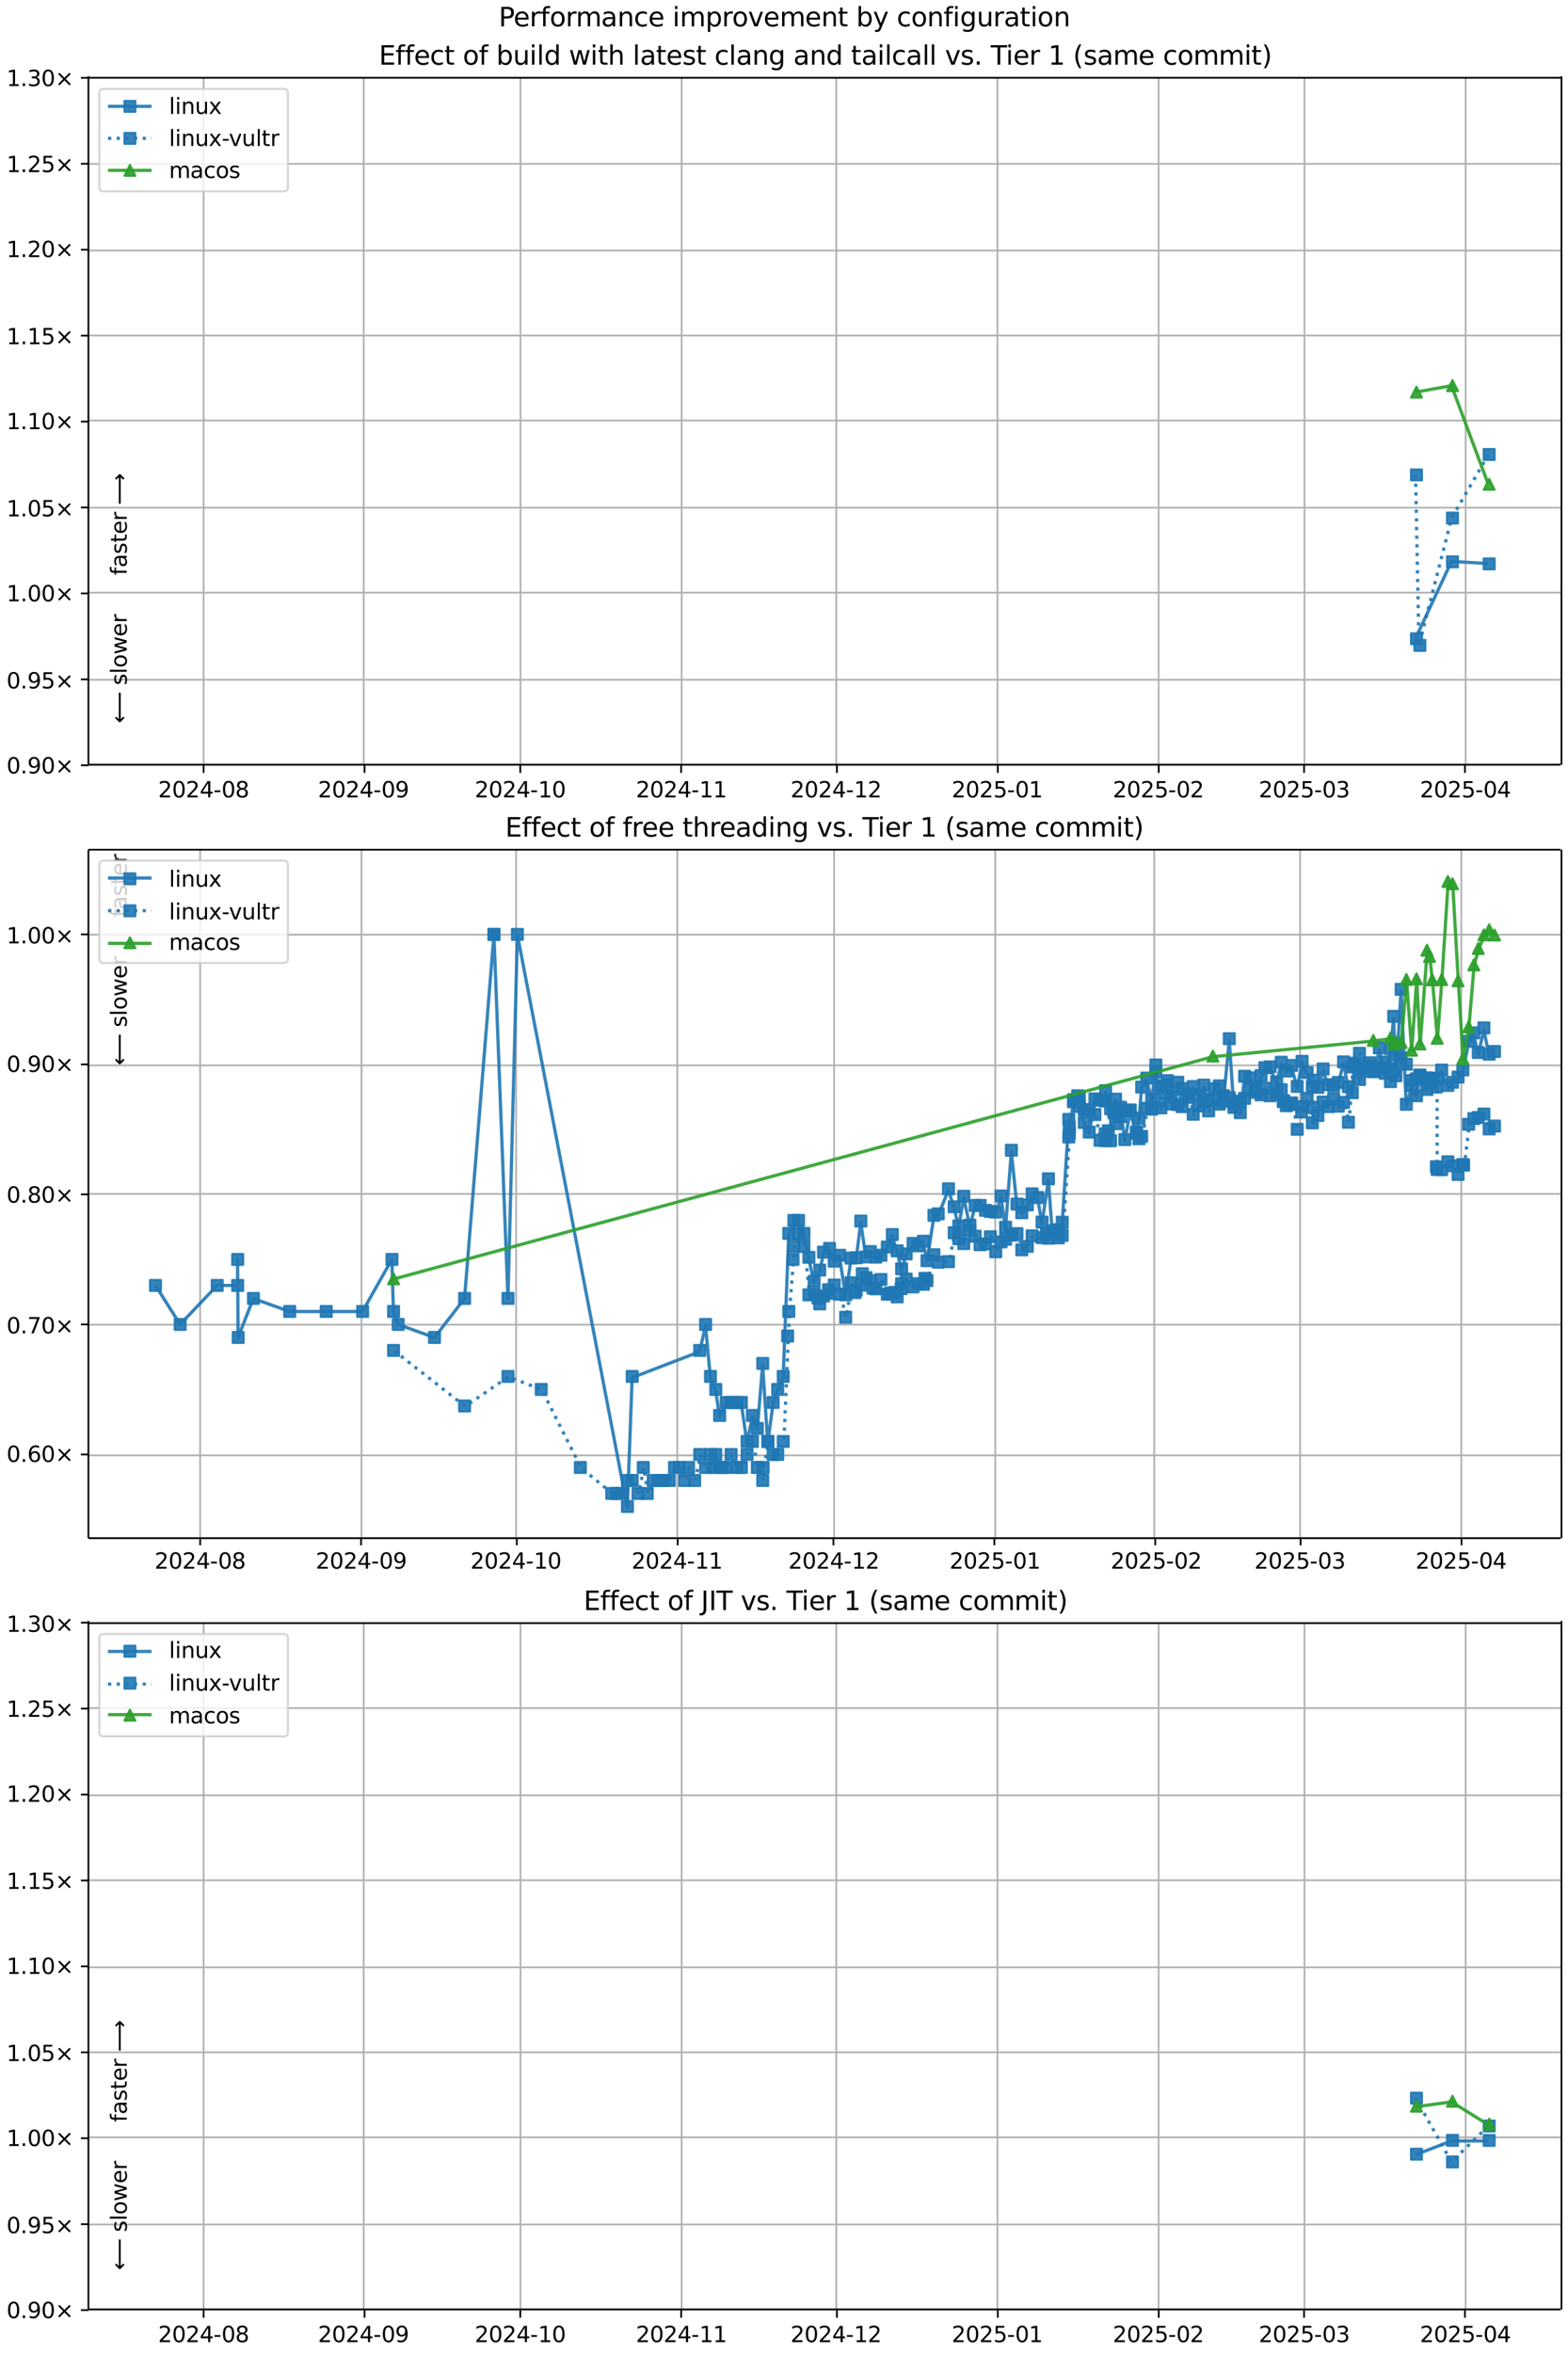 <?xml version="1.0" encoding="UTF-8"?>
<!DOCTYPE svg  PUBLIC '-//W3C//DTD SVG 1.1//EN'  'http://www.w3.org/Graphics/SVG/1.1/DTD/svg11.dtd'>
<svg width="720pt" height="1080pt" version="1.1" viewBox="0 0 720 1080" xmlns="http://www.w3.org/2000/svg" xmlns:xlink="http://www.w3.org/1999/xlink">
<defs>
<style type="text/css">*{stroke-linejoin: round; stroke-linecap: butt}</style>
</defs>
<path d="m0 1080h720v-1080h-720z" fill="#fff"/>
<path d="m40.6 351h676v-316h-676z" fill="#fff"/>
<path d="m93.5 351v-316" clip-path="url(#h)" fill="none" stroke="#b0b0b0" stroke-linecap="square" stroke-width=".8"/>
<defs>
<path id="g" d="m0 0v3.5" stroke="#000" stroke-width=".8"/>
</defs>
<use x="93.499" y="351.265" stroke="#000000" stroke-width=".8" xlink:href="#g"/>
<g transform="translate(72.6 366) scale(.1 -.1)">
<defs>
<path id="c" transform="scale(.016)" d="m1228 531h2203v-531h-2962v531q359 372 979 998 621 627 780 809 303 340 423 576 121 236 121 464 0 372-261 606-261 235-680 235-297 0-627-103-329-103-704-313v638q381 153 712 231 332 78 607 78 725 0 1156-363 431-362 431-968 0-288-108-546-107-257-392-607-78-91-497-524-418-433-1181-1211z"/>
<path id="b" transform="scale(.016)" d="m2034 4250q-487 0-733-480-245-479-245-1442 0-959 245-1439 246-480 733-480 491 0 736 480 246 480 246 1439 0 963-246 1442-245 480-736 480zm0 500q785 0 1199-621 414-620 414-1801 0-1178-414-1799-414-620-1199-620-784 0-1198 620-414 621-414 1799 0 1181 414 1801 414 621 1198 621z"/>
<path id="t" transform="scale(.016)" d="m2419 4116-1594-2491h1594v2491zm-166 550h794v-3041h666v-525h-666v-1100h-628v1100h-2106v609l1940 2957z"/>
<path id="f" transform="scale(.016)" d="m313 2009h1684v-512h-1684v512z"/>
<path id="ai" transform="scale(.016)" d="m2034 2216q-450 0-708-241-257-241-257-662 0-422 257-663 258-241 708-241t709 242q260 243 260 662 0 421-258 662-257 241-711 241zm-631 268q-406 100-633 378-226 279-226 679 0 559 398 884 399 325 1092 325 697 0 1094-325t397-884q0-400-227-679-226-278-629-378 456-106 710-416 255-309 255-755 0-679-414-1042-414-362-1186-362-771 0-1186 362-414 363-414 1042 0 446 256 755 257 310 713 416zm-231 997q0-362 226-565 227-203 636-203 407 0 636 203 230 203 230 565 0 363-230 566-229 203-636 203-409 0-636-203-226-203-226-566z"/>
</defs>
<use xlink:href="#c"/>
<use transform="translate(63.6)" xlink:href="#b"/>
<use transform="translate(127)" xlink:href="#c"/>
<use transform="translate(191)" xlink:href="#t"/>
<use transform="translate(254)" xlink:href="#f"/>
<use transform="translate(291)" xlink:href="#b"/>
<use transform="translate(354)" xlink:href="#ai"/>
</g>
<path d="m167 351v-316" clip-path="url(#h)" fill="none" stroke="#b0b0b0" stroke-linecap="square" stroke-width=".8"/>
<use x="167.388" y="351.265" stroke="#000000" stroke-width=".8" xlink:href="#g"/>
<g transform="translate(146 366) scale(.1 -.1)">
<defs>
<path id="ac" transform="scale(.016)" d="m703 97v575q238-113 481-172 244-59 479-59 625 0 954 420 330 420 377 1277-181-269-460-413-278-144-615-144-700 0-1108 423-408 424-408 1159 0 718 425 1152 425 435 1131 435 810 0 1236-621 427-620 427-1801 0-1103-524-1761-523-658-1407-658-238 0-482 47-243 47-506 141zm1256 1978q425 0 673 290 249 291 249 798 0 503-249 795-248 292-673 292t-673-292-248-795q0-507 248-798 248-290 673-290z"/>
</defs>
<use xlink:href="#c"/>
<use transform="translate(63.6)" xlink:href="#b"/>
<use transform="translate(127)" xlink:href="#c"/>
<use transform="translate(191)" xlink:href="#t"/>
<use transform="translate(254)" xlink:href="#f"/>
<use transform="translate(291)" xlink:href="#b"/>
<use transform="translate(354)" xlink:href="#ac"/>
</g>
<path d="m239 351v-316" clip-path="url(#h)" fill="none" stroke="#b0b0b0" stroke-linecap="square" stroke-width=".8"/>
<use x="238.893" y="351.265" stroke="#000000" stroke-width=".8" xlink:href="#g"/>
<g transform="translate(218 366) scale(.1 -.1)">
<defs>
<path id="d" transform="scale(.016)" d="m794 531h1031v3560l-1122-225v575l1116 225h631v-4135h1031v-531h-2687v531z"/>
</defs>
<use xlink:href="#c"/>
<use transform="translate(63.6)" xlink:href="#b"/>
<use transform="translate(127)" xlink:href="#c"/>
<use transform="translate(191)" xlink:href="#t"/>
<use transform="translate(254)" xlink:href="#f"/>
<use transform="translate(291)" xlink:href="#d"/>
<use transform="translate(354)" xlink:href="#b"/>
</g>
<path d="m313 351v-316" clip-path="url(#h)" fill="none" stroke="#b0b0b0" stroke-linecap="square" stroke-width=".8"/>
<use x="312.781" y="351.265" stroke="#000000" stroke-width=".8" xlink:href="#g"/>
<g transform="translate(292 366) scale(.1 -.1)">
<use xlink:href="#c"/>
<use transform="translate(63.6)" xlink:href="#b"/>
<use transform="translate(127)" xlink:href="#c"/>
<use transform="translate(191)" xlink:href="#t"/>
<use transform="translate(254)" xlink:href="#f"/>
<use transform="translate(291)" xlink:href="#d"/>
<use transform="translate(354)" xlink:href="#d"/>
</g>
<path d="m384 351v-316" clip-path="url(#h)" fill="none" stroke="#b0b0b0" stroke-linecap="square" stroke-width=".8"/>
<use x="384.286" y="351.265" stroke="#000000" stroke-width=".8" xlink:href="#g"/>
<g transform="translate(363 366) scale(.1 -.1)">
<use xlink:href="#c"/>
<use transform="translate(63.6)" xlink:href="#b"/>
<use transform="translate(127)" xlink:href="#c"/>
<use transform="translate(191)" xlink:href="#t"/>
<use transform="translate(254)" xlink:href="#f"/>
<use transform="translate(291)" xlink:href="#d"/>
<use transform="translate(354)" xlink:href="#c"/>
</g>
<path d="m458 351v-316" clip-path="url(#h)" fill="none" stroke="#b0b0b0" stroke-linecap="square" stroke-width=".8"/>
<use x="458.175" y="351.265" stroke="#000000" stroke-width=".8" xlink:href="#g"/>
<g transform="translate(437 366) scale(.1 -.1)">
<defs>
<path id="o" transform="scale(.016)" d="m691 4666h2478v-532h-1900v-1143q137 47 274 70 138 23 276 23 781 0 1237-428 457-428 457-1159 0-753-469-1171-469-417-1322-417-294 0-599 50-304 50-629 150v635q281-153 581-228t634-75q541 0 856 284 316 284 316 772 0 487-316 771-315 285-856 285-253 0-505-56-251-56-513-175v2344z"/>
</defs>
<use xlink:href="#c"/>
<use transform="translate(63.6)" xlink:href="#b"/>
<use transform="translate(127)" xlink:href="#c"/>
<use transform="translate(191)" xlink:href="#o"/>
<use transform="translate(254)" xlink:href="#f"/>
<use transform="translate(291)" xlink:href="#b"/>
<use transform="translate(354)" xlink:href="#d"/>
</g>
<path d="m532 351v-316" clip-path="url(#h)" fill="none" stroke="#b0b0b0" stroke-linecap="square" stroke-width=".8"/>
<use x="532.063" y="351.265" stroke="#000000" stroke-width=".8" xlink:href="#g"/>
<g transform="translate(511 366) scale(.1 -.1)">
<use xlink:href="#c"/>
<use transform="translate(63.6)" xlink:href="#b"/>
<use transform="translate(127)" xlink:href="#c"/>
<use transform="translate(191)" xlink:href="#o"/>
<use transform="translate(254)" xlink:href="#f"/>
<use transform="translate(291)" xlink:href="#b"/>
<use transform="translate(354)" xlink:href="#c"/>
</g>
<path d="m599 351v-316" clip-path="url(#h)" fill="none" stroke="#b0b0b0" stroke-linecap="square" stroke-width=".8"/>
<use x="598.801" y="351.265" stroke="#000000" stroke-width=".8" xlink:href="#g"/>
<g transform="translate(578 366) scale(.1 -.1)">
<defs>
<path id="af" transform="scale(.016)" d="m2597 2516q453-97 707-404 255-306 255-756 0-690-475-1069-475-378-1350-378-293 0-604 58t-642 174v609q262-153 574-231 313-78 654-78 593 0 904 234t311 681q0 413-289 645-289 233-804 233h-544v519h569q465 0 712 186t247 536q0 359-255 551-254 193-729 193-260 0-557-57-297-56-653-174v562q360 100 674 150t592 50q719 0 1137-327 419-326 419-882 0-388-222-655t-631-370z"/>
</defs>
<use xlink:href="#c"/>
<use transform="translate(63.6)" xlink:href="#b"/>
<use transform="translate(127)" xlink:href="#c"/>
<use transform="translate(191)" xlink:href="#o"/>
<use transform="translate(254)" xlink:href="#f"/>
<use transform="translate(291)" xlink:href="#b"/>
<use transform="translate(354)" xlink:href="#af"/>
</g>
<path d="m673 351v-316" clip-path="url(#h)" fill="none" stroke="#b0b0b0" stroke-linecap="square" stroke-width=".8"/>
<use x="672.69" y="351.265" stroke="#000000" stroke-width=".8" xlink:href="#g"/>
<g transform="translate(652 366) scale(.1 -.1)">
<use xlink:href="#c"/>
<use transform="translate(63.6)" xlink:href="#b"/>
<use transform="translate(127)" xlink:href="#c"/>
<use transform="translate(191)" xlink:href="#o"/>
<use transform="translate(254)" xlink:href="#f"/>
<use transform="translate(291)" xlink:href="#b"/>
<use transform="translate(354)" xlink:href="#t"/>
</g>
<path d="m40.6 351h676" clip-path="url(#h)" fill="none" stroke="#b0b0b0" stroke-linecap="square" stroke-width=".8"/>
<defs>
<path id="k" d="m0 0h-3.5" stroke="#000" stroke-width=".8"/>
</defs>
<use x="40.646" y="351.265" stroke="#000000" stroke-width=".8" xlink:href="#k"/>
<g transform="translate(3 355) scale(.1 -.1)">
<defs>
<path id="j" transform="scale(.016)" d="m684 794h660v-794h-660v794z"/>
<path id="l" transform="scale(.016)" d="m4488 3438-1429-1435 1429-1428-372-378-1435 1434-1434-1434-369 378 1425 1428-1425 1435 369 378 1434-1435 1435 1435 372-378z"/>
</defs>
<use xlink:href="#b"/>
<use transform="translate(63.6)" xlink:href="#j"/>
<use transform="translate(95.4)" xlink:href="#ac"/>
<use transform="translate(159)" xlink:href="#b"/>
<use transform="translate(223)" xlink:href="#l"/>
</g>
<path d="m40.6 312h676" clip-path="url(#h)" fill="none" stroke="#b0b0b0" stroke-linecap="square" stroke-width=".8"/>
<use x="40.646" y="311.823" stroke="#000000" stroke-width=".8" xlink:href="#k"/>
<g transform="translate(3 316) scale(.1 -.1)">
<use xlink:href="#b"/>
<use transform="translate(63.6)" xlink:href="#j"/>
<use transform="translate(95.4)" xlink:href="#ac"/>
<use transform="translate(159)" xlink:href="#o"/>
<use transform="translate(223)" xlink:href="#l"/>
</g>
<path d="m40.6 272h676" clip-path="url(#h)" fill="none" stroke="#b0b0b0" stroke-linecap="square" stroke-width=".8"/>
<use x="40.646" y="272.382" stroke="#000000" stroke-width=".8" xlink:href="#k"/>
<g transform="translate(3 276) scale(.1 -.1)">
<use xlink:href="#d"/>
<use transform="translate(63.6)" xlink:href="#j"/>
<use transform="translate(95.4)" xlink:href="#b"/>
<use transform="translate(159)" xlink:href="#b"/>
<use transform="translate(223)" xlink:href="#l"/>
</g>
<path d="m40.6 233h676" clip-path="url(#h)" fill="none" stroke="#b0b0b0" stroke-linecap="square" stroke-width=".8"/>
<use x="40.646" y="232.94" stroke="#000000" stroke-width=".8" xlink:href="#k"/>
<g transform="translate(3 237) scale(.1 -.1)">
<use xlink:href="#d"/>
<use transform="translate(63.6)" xlink:href="#j"/>
<use transform="translate(95.4)" xlink:href="#b"/>
<use transform="translate(159)" xlink:href="#o"/>
<use transform="translate(223)" xlink:href="#l"/>
</g>
<path d="m40.6 193h676" clip-path="url(#h)" fill="none" stroke="#b0b0b0" stroke-linecap="square" stroke-width=".8"/>
<use x="40.646" y="193.499" stroke="#000000" stroke-width=".8" xlink:href="#k"/>
<g transform="translate(3 197) scale(.1 -.1)">
<use xlink:href="#d"/>
<use transform="translate(63.6)" xlink:href="#j"/>
<use transform="translate(95.4)" xlink:href="#d"/>
<use transform="translate(159)" xlink:href="#b"/>
<use transform="translate(223)" xlink:href="#l"/>
</g>
<path d="m40.6 154h676" clip-path="url(#h)" fill="none" stroke="#b0b0b0" stroke-linecap="square" stroke-width=".8"/>
<use x="40.646" y="154.057" stroke="#000000" stroke-width=".8" xlink:href="#k"/>
<g transform="translate(3 158) scale(.1 -.1)">
<use xlink:href="#d"/>
<use transform="translate(63.6)" xlink:href="#j"/>
<use transform="translate(95.4)" xlink:href="#d"/>
<use transform="translate(159)" xlink:href="#o"/>
<use transform="translate(223)" xlink:href="#l"/>
</g>
<path d="m40.6 115h676" clip-path="url(#h)" fill="none" stroke="#b0b0b0" stroke-linecap="square" stroke-width=".8"/>
<use x="40.646" y="114.616" stroke="#000000" stroke-width=".8" xlink:href="#k"/>
<g transform="translate(3 118) scale(.1 -.1)">
<use xlink:href="#d"/>
<use transform="translate(63.6)" xlink:href="#j"/>
<use transform="translate(95.4)" xlink:href="#c"/>
<use transform="translate(159)" xlink:href="#b"/>
<use transform="translate(223)" xlink:href="#l"/>
</g>
<path d="m40.6 75.2h676" clip-path="url(#h)" fill="none" stroke="#b0b0b0" stroke-linecap="square" stroke-width=".8"/>
<use x="40.646" y="75.174" stroke="#000000" stroke-width=".8" xlink:href="#k"/>
<g transform="translate(3 79) scale(.1 -.1)">
<use xlink:href="#d"/>
<use transform="translate(63.6)" xlink:href="#j"/>
<use transform="translate(95.4)" xlink:href="#c"/>
<use transform="translate(159)" xlink:href="#o"/>
<use transform="translate(223)" xlink:href="#l"/>
</g>
<path d="m40.6 35.7h676" clip-path="url(#h)" fill="none" stroke="#b0b0b0" stroke-linecap="square" stroke-width=".8"/>
<use x="40.646" y="35.733" stroke="#000000" stroke-width=".8" xlink:href="#k"/>
<g transform="translate(3 39.5) scale(.1 -.1)">
<use xlink:href="#d"/>
<use transform="translate(63.6)" xlink:href="#j"/>
<use transform="translate(95.4)" xlink:href="#af"/>
<use transform="translate(159)" xlink:href="#b"/>
<use transform="translate(223)" xlink:href="#l"/>
</g>
<path d="m650 293 16.5-35.3 16.9 0.955" clip-path="url(#h)" fill="none" stroke="#1f77b4" stroke-linecap="square" stroke-opacity=".9" stroke-width="1.5"/>
<defs>
<path id="a" d="m-2.5 2.5h5v-5h-5z" stroke="#1f77b4" stroke-opacity=".9"/>
</defs>
<g clip-path="url(#h)" fill="#1f77b4" fill-opacity=".9" stroke="#1f77b4" stroke-opacity=".9">
<use x="650.419" y="293.173" xlink:href="#a"/>
<use x="666.956" y="257.863" xlink:href="#a"/>
<use x="683.806" y="258.818" xlink:href="#a"/>
</g>
<g stroke="#1f77b4" stroke-opacity=".9">
<path d="m650 218 1.56 78.3 15-58.5 16.9-29.2" clip-path="url(#h)" fill="none" stroke-dasharray="1.5,2.475" stroke-width="1.5"/>
<g clip-path="url(#h)" fill="#1f77b4" fill-opacity=".9">
<use x="650.419" y="217.973" xlink:href="#a"/>
<use x="651.977" y="296.237" xlink:href="#a"/>
<use x="666.956" y="237.787" xlink:href="#a"/>
<use x="683.806" y="208.61" xlink:href="#a"/>
</g>
</g>
<path d="m650 180 16.5-2.98 16.9 45.3" clip-path="url(#h)" fill="none" stroke="#2ca02c" stroke-linecap="square" stroke-opacity=".9" stroke-width="1.5"/>
<defs>
<path id="e" d="m0-2.5-2.5 5h5z" stroke="#2ca02c" stroke-opacity=".9"/>
</defs>
<g clip-path="url(#h)" fill="#2ca02c" fill-opacity=".9" stroke="#2ca02c" stroke-opacity=".9">
<use x="650.419" y="179.969" xlink:href="#e"/>
<use x="666.956" y="176.993" xlink:href="#e"/>
<use x="683.806" y="222.294" xlink:href="#e"/>
</g>
<path d="m40.6 351v-316" fill="none" stroke="#000" stroke-linecap="square" stroke-width=".8"/>
<path d="m717 351v-316" fill="none" stroke="#000" stroke-linecap="square" stroke-width=".8"/>
<path d="m40.6 351h676" fill="none" stroke="#000" stroke-linecap="square" stroke-width=".8"/>
<path d="m40.6 35.7h676" fill="none" stroke="#000" stroke-linecap="square" stroke-width=".8"/>
<g clip-path="url(#h)">
<g transform="translate(58.2 264) rotate(-90) scale(.1 -.1)">
<defs>
<path id="y" transform="scale(.016)" d="m2375 4863v-479h-550q-309 0-430-125-120-125-120-450v-309h947v-447h-947v-3053h-578v3053h-550v447h550v244q0 584 272 851 272 268 862 268h544z"/>
<path id="u" transform="scale(.016)" d="m2194 1759q-697 0-966-159t-269-544q0-306 202-486 202-179 548-179 479 0 768 339t289 901v128h-572zm1147 238v-2e3h-575v531q-197-318-491-470t-719-152q-537 0-855 302-317 302-317 808 0 590 395 890 396 300 1180 300h807v57q0 397-261 614t-733 217q-300 0-585-72-284-72-546-216v532q315 122 612 182 297 61 578 61 760 0 1135-394 375-393 375-1193z"/>
<path id="v" transform="scale(.016)" d="m2834 3397v-544q-243 125-506 187-262 63-544 63-428 0-642-131t-214-394q0-200 153-314t616-217l197-44q612-131 870-370t258-667q0-488-386-773-386-284-1061-284-281 0-586 55t-642 164v594q319-166 628-249 309-82 613-82 406 0 624 139 219 139 219 392 0 234-158 359-157 125-692 241l-200 47q-534 112-772 345-237 233-237 639 0 494 350 762 350 269 994 269 318 0 599-47 282-46 519-140z"/>
<path id="p" transform="scale(.016)" d="m1172 4494v-994h1184v-447h-1184v-1900q0-428 117-550t477-122h590v-481h-590q-666 0-919 248-253 249-253 905v1900h-422v447h422v994h578z"/>
<path id="m" transform="scale(.016)" d="m3597 1894v-281h-2644q38-594 358-905t892-311q331 0 642 81t618 244v-544q-310-131-635-200t-659-69q-838 0-1327 487-489 488-489 1320 0 859 464 1363 464 505 1252 505 706 0 1117-455 411-454 411-1235zm-575 169q-6 471-264 752-258 282-683 282-481 0-770-272t-333-766l2050 4z"/>
<path id="r" transform="scale(.016)" d="m2631 2963q-97 56-211 82-114 27-251 27-488 0-749-317t-261-911v-1844h-578v3500h578v-544q182 319 472 473 291 155 707 155 59 0 131-8 72-7 159-23l3-590z"/>
<path id="ao" transform="scale(.016)" d="m8863 2147v-281l-1229-1228-375 375 729 728h-7622v531h7622l-729 728 375 375 1229-1228z"/>
</defs>
<use xlink:href="#y"/>
<use transform="translate(35.2)" xlink:href="#u"/>
<use transform="translate(96.5)" xlink:href="#v"/>
<use transform="translate(149)" xlink:href="#p"/>
<use transform="translate(188)" xlink:href="#m"/>
<use transform="translate(249)" xlink:href="#r"/>
<use transform="translate(290)" xlink:href="#DejaVuSans-20"/>
<use transform="translate(322)" xlink:href="#ao"/>
</g>
</g>
<g clip-path="url(#h)">
<g transform="translate(58.2 332) rotate(-90) scale(.1 -.1)">
<defs>
<path id="ap" transform="scale(.016)" d="m313 1866v281l1228 1228 375-375-728-728h7621v-531h-7621l728-728-375-375-1228 1228z"/>
<path id="s" transform="scale(.016)" d="m603 4863h575v-4863h-575v4863z"/>
<path id="w" transform="scale(.016)" d="m1959 3097q-462 0-731-361t-269-989 267-989q268-361 733-361 460 0 728 362 269 363 269 988 0 622-269 986-268 364-728 364zm0 487q750 0 1178-488 429-487 429-1349 0-859-429-1349-428-489-1178-489-753 0-1180 489-426 490-426 1349 0 862 426 1349 427 488 1180 488z"/>
<path id="ag" transform="scale(.016)" d="m269 3500h575l719-2731 715 2731h678l719-2731 716 2731h575l-916-3500h-678l-753 2869-756-2869h-679l-915 3500z"/>
</defs>
<use xlink:href="#ap"/>
<use transform="translate(143)" xlink:href="#DejaVuSans-20"/>
<use transform="translate(175)" xlink:href="#v"/>
<use transform="translate(227)" xlink:href="#s"/>
<use transform="translate(255)" xlink:href="#w"/>
<use transform="translate(316)" xlink:href="#ag"/>
<use transform="translate(398)" xlink:href="#m"/>
<use transform="translate(460)" xlink:href="#r"/>
</g>
</g>
<g transform="translate(174 29.7) scale(.12 -.12)">
<defs>
<path id="al" transform="scale(.016)" d="m628 4666h2950v-532h-2319v-1381h2222v-531h-2222v-1691h2375v-531h-3006v4666z"/>
<path id="aa" transform="scale(.016)" d="m3122 3366v-538q-244 135-489 202t-495 67q-560 0-870-355-309-354-309-995t309-996q310-354 870-354 250 0 495 67t489 202v-532q-241-112-499-168-257-57-548-57-791 0-1257 497-465 497-465 1341 0 856 470 1346 471 491 1290 491 265 0 518-55 253-54 491-163z"/>
<path id="ar" transform="scale(.016)" d="m3116 1747q0 634-261 995t-717 361q-457 0-718-361t-261-995 261-995 718-361q456 0 717 361t261 995zm-1957 1222q182 312 458 463 277 152 661 152 638 0 1036-506 399-506 399-1331t-399-1332q-398-506-1036-506-384 0-661 152-276 152-458 464v-525h-578v4863h578v-1894z"/>
<path id="ab" transform="scale(.016)" d="m544 1381v2119h575v-2097q0-497 193-746 194-248 582-248 465 0 735 297 271 297 271 810v1984h575v-3500h-575v538q-209-319-486-474-276-155-642-155-603 0-916 375-312 375-312 1097zm1447 2203z"/>
<path id="q" transform="scale(.016)" d="m603 3500h575v-3500h-575v3500zm0 1363h575v-729h-575v729z"/>
<path id="ak" transform="scale(.016)" d="m2906 2969v1894h575v-4863h-575v525q-181-312-458-464-276-152-664-152-634 0-1033 506-398 507-398 1332t398 1331q399 506 1033 506 388 0 664-152 277-151 458-463zm-1959-1222q0-634 261-995t717-361 718 361q263 361 263 995t-263 995q-262 361-718 361t-717-361-261-995z"/>
<path id="aq" transform="scale(.016)" d="m3513 2113v-2113h-575v2094q0 497-194 743-194 247-581 247-466 0-735-297-269-296-269-809v-1978h-578v4863h578v-1907q207 316 486 472 280 156 646 156 603 0 912-373 310-373 310-1098z"/>
<path id="z" transform="scale(.016)" d="m3513 2113v-2113h-575v2094q0 497-194 743-194 247-581 247-466 0-735-297-269-296-269-809v-1978h-578v3500h578v-544q207 316 486 472 280 156 646 156 603 0 912-373 310-373 310-1098z"/>
<path id="aj" transform="scale(.016)" d="m2906 1791q0 625-258 968-257 344-723 344-462 0-720-344-258-343-258-968 0-622 258-966t720-344q466 0 723 344 258 344 258 966zm575-1357q0-893-397-1329-396-436-1215-436-303 0-572 45t-522 139v559q253-137 500-202 247-66 503-66 566 0 847 295t281 892v285q-178-310-456-463t-666-153q-643 0-1037 490-394 491-394 1301 0 812 394 1302 394 491 1037 491 388 0 666-153t456-462v531h575v-3066z"/>
<path id="ad" transform="scale(.016)" d="m191 3500h609l1094-2937 1094 2937h609l-1313-3500h-781l-1312 3500z"/>
<path id="ah" transform="scale(.016)" d="m-19 4666h3947v-532h-1656v-4134h-634v4134h-1657v532z"/>
<path id="an" transform="scale(.016)" d="m1984 4856q-418-718-622-1422-203-703-203-1425 0-721 205-1429t620-1424h-500q-468 735-701 1444t-233 1409q0 697 231 1403 232 707 703 1444h500z"/>
<path id="x" transform="scale(.016)" d="m3328 2828q216 388 516 572t706 184q547 0 844-383 297-382 297-1088v-2113h-578v2094q0 503-179 746-178 244-543 244-447 0-707-297-259-296-259-809v-1978h-578v2094q0 506-178 748t-550 242q-441 0-701-298-259-298-259-808v-1978h-578v3500h578v-544q197 322 472 475t653 153q382 0 649-194 267-193 395-562z"/>
<path id="am" transform="scale(.016)" d="m513 4856h500q468-737 701-1444 233-706 233-1403 0-700-233-1409t-701-1444h-500q415 716 620 1424t205 1429q0 722-205 1425-205 704-620 1422z"/>
</defs>
<use xlink:href="#al"/>
<use transform="translate(63.2)" xlink:href="#y"/>
<use transform="translate(98.4)" xlink:href="#y"/>
<use transform="translate(134)" xlink:href="#m"/>
<use transform="translate(195)" xlink:href="#aa"/>
<use transform="translate(250)" xlink:href="#p"/>
<use transform="translate(289)" xlink:href="#DejaVuSans-20"/>
<use transform="translate(321)" xlink:href="#w"/>
<use transform="translate(382)" xlink:href="#y"/>
<use transform="translate(417)" xlink:href="#DejaVuSans-20"/>
<use transform="translate(449)" xlink:href="#ar"/>
<use transform="translate(513)" xlink:href="#ab"/>
<use transform="translate(576)" xlink:href="#q"/>
<use transform="translate(604)" xlink:href="#s"/>
<use transform="translate(632)" xlink:href="#ak"/>
<use transform="translate(695)" xlink:href="#DejaVuSans-20"/>
<use transform="translate(727)" xlink:href="#ag"/>
<use transform="translate(809)" xlink:href="#q"/>
<use transform="translate(837)" xlink:href="#p"/>
<use transform="translate(876)" xlink:href="#aq"/>
<use transform="translate(939)" xlink:href="#DejaVuSans-20"/>
<use transform="translate(971)" xlink:href="#s"/>
<use transform="translate(999)" xlink:href="#u"/>
<use transform="translate(1060)" xlink:href="#p"/>
<use transform="translate(1099)" xlink:href="#m"/>
<use transform="translate(1161)" xlink:href="#v"/>
<use transform="translate(1213)" xlink:href="#p"/>
<use transform="translate(1252)" xlink:href="#DejaVuSans-20"/>
<use transform="translate(1284)" xlink:href="#aa"/>
<use transform="translate(1339)" xlink:href="#s"/>
<use transform="translate(1367)" xlink:href="#u"/>
<use transform="translate(1428)" xlink:href="#z"/>
<use transform="translate(1491)" xlink:href="#aj"/>
<use transform="translate(1555)" xlink:href="#DejaVuSans-20"/>
<use transform="translate(1586)" xlink:href="#u"/>
<use transform="translate(1648)" xlink:href="#z"/>
<use transform="translate(1711)" xlink:href="#ak"/>
<use transform="translate(1775)" xlink:href="#DejaVuSans-20"/>
<use transform="translate(1806)" xlink:href="#p"/>
<use transform="translate(1846)" xlink:href="#u"/>
<use transform="translate(1907)" xlink:href="#q"/>
<use transform="translate(1935)" xlink:href="#s"/>
<use transform="translate(1962)" xlink:href="#aa"/>
<use transform="translate(2017)" xlink:href="#u"/>
<use transform="translate(2079)" xlink:href="#s"/>
<use transform="translate(2106)" xlink:href="#s"/>
<use transform="translate(2134)" xlink:href="#DejaVuSans-20"/>
<use transform="translate(2166)" xlink:href="#ad"/>
<use transform="translate(2225)" xlink:href="#v"/>
<use transform="translate(2277)" xlink:href="#j"/>
<use transform="translate(2309)" xlink:href="#DejaVuSans-20"/>
<use transform="translate(2341)" xlink:href="#ah"/>
<use transform="translate(2399)" xlink:href="#q"/>
<use transform="translate(2427)" xlink:href="#m"/>
<use transform="translate(2488)" xlink:href="#r"/>
<use transform="translate(2529)" xlink:href="#DejaVuSans-20"/>
<use transform="translate(2561)" xlink:href="#d"/>
<use transform="translate(2625)" xlink:href="#DejaVuSans-20"/>
<use transform="translate(2656)" xlink:href="#an"/>
<use transform="translate(2696)" xlink:href="#v"/>
<use transform="translate(2748)" xlink:href="#u"/>
<use transform="translate(2809)" xlink:href="#x"/>
<use transform="translate(2906)" xlink:href="#m"/>
<use transform="translate(2968)" xlink:href="#DejaVuSans-20"/>
<use transform="translate(3e3)" xlink:href="#aa"/>
<use transform="translate(3055)" xlink:href="#w"/>
<use transform="translate(3116)" xlink:href="#x"/>
<use transform="translate(3213)" xlink:href="#x"/>
<use transform="translate(3311)" xlink:href="#q"/>
<use transform="translate(3338)" xlink:href="#p"/>
<use transform="translate(3378)" xlink:href="#am"/>
</g>
<path d="m47.6 87.8h82.6q2 0 2-2v-43q0-2-2-2h-82.6q-2 0-2 2v43q0 2 2 2z" fill="#fff" opacity=".8" stroke="#ccc"/>
<path d="m49.6 48.8h10 10" fill="none" stroke="#1f77b4" stroke-linecap="square" stroke-opacity=".9" stroke-width="1.5"/>
<use x="59.646" y="48.831" fill="#1f77b4" fill-opacity=".9" stroke="#1f77b4" stroke-opacity=".9" xlink:href="#a"/>
<g transform="translate(77.6 52.3) scale(.1 -.1)">
<defs>
<path id="ae" transform="scale(.016)" d="m3513 3500-1266-1703 1331-1797h-678l-1019 1375-1018-1375h-679l1360 1831-1244 1669h678l928-1247 928 1247h679z"/>
</defs>
<use xlink:href="#s"/>
<use transform="translate(27.8)" xlink:href="#q"/>
<use transform="translate(55.6)" xlink:href="#z"/>
<use transform="translate(119)" xlink:href="#ab"/>
<use transform="translate(182)" xlink:href="#ae"/>
</g>
<path d="m49.6 63.5h10 10" fill="none" stroke="#1f77b4" stroke-dasharray="1.5,2.475" stroke-opacity=".9" stroke-width="1.5"/>
<use x="59.646" y="63.509" fill="#1f77b4" fill-opacity=".9" stroke="#1f77b4" stroke-opacity=".9" xlink:href="#a"/>
<g transform="translate(77.6 67) scale(.1 -.1)">
<use xlink:href="#s"/>
<use transform="translate(27.8)" xlink:href="#q"/>
<use transform="translate(55.6)" xlink:href="#z"/>
<use transform="translate(119)" xlink:href="#ab"/>
<use transform="translate(182)" xlink:href="#ae"/>
<use transform="translate(242)" xlink:href="#f"/>
<use transform="translate(275)" xlink:href="#ad"/>
<use transform="translate(334)" xlink:href="#ab"/>
<use transform="translate(398)" xlink:href="#s"/>
<use transform="translate(425)" xlink:href="#p"/>
<use transform="translate(465)" xlink:href="#r"/>
</g>
<path d="m49.6 78.2h10 10" fill="none" stroke="#2ca02c" stroke-linecap="square" stroke-opacity=".9" stroke-width="1.5"/>
<use x="59.646" y="78.187" fill="#2ca02c" fill-opacity=".9" stroke="#2ca02c" stroke-opacity=".9" xlink:href="#e"/>
<g transform="translate(77.6 81.7) scale(.1 -.1)">
<use xlink:href="#x"/>
<use transform="translate(97.4)" xlink:href="#u"/>
<use transform="translate(159)" xlink:href="#aa"/>
<use transform="translate(214)" xlink:href="#w"/>
<use transform="translate(275)" xlink:href="#v"/>
</g>
<path d="m40.6 706h676v-316h-676z" fill="#fff"/>
<path d="m91.9 706v-316" clip-path="url(#n)" fill="none" stroke="#b0b0b0" stroke-linecap="square" stroke-width=".8"/>
<use x="91.91" y="705.793" stroke="#000000" stroke-width=".8" xlink:href="#g"/>
<g transform="translate(71 720) scale(.1 -.1)">
<use xlink:href="#c"/>
<use transform="translate(63.6)" xlink:href="#b"/>
<use transform="translate(127)" xlink:href="#c"/>
<use transform="translate(191)" xlink:href="#t"/>
<use transform="translate(254)" xlink:href="#f"/>
<use transform="translate(291)" xlink:href="#b"/>
<use transform="translate(354)" xlink:href="#ai"/>
</g>
<path d="m166 706v-316" clip-path="url(#n)" fill="none" stroke="#b0b0b0" stroke-linecap="square" stroke-width=".8"/>
<use x="165.799" y="705.793" stroke="#000000" stroke-width=".8" xlink:href="#g"/>
<g transform="translate(145 720) scale(.1 -.1)">
<use xlink:href="#c"/>
<use transform="translate(63.6)" xlink:href="#b"/>
<use transform="translate(127)" xlink:href="#c"/>
<use transform="translate(191)" xlink:href="#t"/>
<use transform="translate(254)" xlink:href="#f"/>
<use transform="translate(291)" xlink:href="#b"/>
<use transform="translate(354)" xlink:href="#ac"/>
</g>
<path d="m237 706v-316" clip-path="url(#n)" fill="none" stroke="#b0b0b0" stroke-linecap="square" stroke-width=".8"/>
<use x="237.304" y="705.793" stroke="#000000" stroke-width=".8" xlink:href="#g"/>
<g transform="translate(216 720) scale(.1 -.1)">
<use xlink:href="#c"/>
<use transform="translate(63.6)" xlink:href="#b"/>
<use transform="translate(127)" xlink:href="#c"/>
<use transform="translate(191)" xlink:href="#t"/>
<use transform="translate(254)" xlink:href="#f"/>
<use transform="translate(291)" xlink:href="#d"/>
<use transform="translate(354)" xlink:href="#b"/>
</g>
<path d="m311 706v-316" clip-path="url(#n)" fill="none" stroke="#b0b0b0" stroke-linecap="square" stroke-width=".8"/>
<use x="311.192" y="705.793" stroke="#000000" stroke-width=".8" xlink:href="#g"/>
<g transform="translate(290 720) scale(.1 -.1)">
<use xlink:href="#c"/>
<use transform="translate(63.6)" xlink:href="#b"/>
<use transform="translate(127)" xlink:href="#c"/>
<use transform="translate(191)" xlink:href="#t"/>
<use transform="translate(254)" xlink:href="#f"/>
<use transform="translate(291)" xlink:href="#d"/>
<use transform="translate(354)" xlink:href="#d"/>
</g>
<path d="m383 706v-316" clip-path="url(#n)" fill="none" stroke="#b0b0b0" stroke-linecap="square" stroke-width=".8"/>
<use x="382.697" y="705.793" stroke="#000000" stroke-width=".8" xlink:href="#g"/>
<g transform="translate(362 720) scale(.1 -.1)">
<use xlink:href="#c"/>
<use transform="translate(63.6)" xlink:href="#b"/>
<use transform="translate(127)" xlink:href="#c"/>
<use transform="translate(191)" xlink:href="#t"/>
<use transform="translate(254)" xlink:href="#f"/>
<use transform="translate(291)" xlink:href="#d"/>
<use transform="translate(354)" xlink:href="#c"/>
</g>
<path d="m457 706v-316" clip-path="url(#n)" fill="none" stroke="#b0b0b0" stroke-linecap="square" stroke-width=".8"/>
<use x="456.586" y="705.793" stroke="#000000" stroke-width=".8" xlink:href="#g"/>
<g transform="translate(436 720) scale(.1 -.1)">
<use xlink:href="#c"/>
<use transform="translate(63.6)" xlink:href="#b"/>
<use transform="translate(127)" xlink:href="#c"/>
<use transform="translate(191)" xlink:href="#o"/>
<use transform="translate(254)" xlink:href="#f"/>
<use transform="translate(291)" xlink:href="#b"/>
<use transform="translate(354)" xlink:href="#d"/>
</g>
<path d="m530 706v-316" clip-path="url(#n)" fill="none" stroke="#b0b0b0" stroke-linecap="square" stroke-width=".8"/>
<use x="530.474" y="705.793" stroke="#000000" stroke-width=".8" xlink:href="#g"/>
<g transform="translate(510 720) scale(.1 -.1)">
<use xlink:href="#c"/>
<use transform="translate(63.6)" xlink:href="#b"/>
<use transform="translate(127)" xlink:href="#c"/>
<use transform="translate(191)" xlink:href="#o"/>
<use transform="translate(254)" xlink:href="#f"/>
<use transform="translate(291)" xlink:href="#b"/>
<use transform="translate(354)" xlink:href="#c"/>
</g>
<path d="m597 706v-316" clip-path="url(#n)" fill="none" stroke="#b0b0b0" stroke-linecap="square" stroke-width=".8"/>
<use x="597.212" y="705.793" stroke="#000000" stroke-width=".8" xlink:href="#g"/>
<g transform="translate(576 720) scale(.1 -.1)">
<use xlink:href="#c"/>
<use transform="translate(63.6)" xlink:href="#b"/>
<use transform="translate(127)" xlink:href="#c"/>
<use transform="translate(191)" xlink:href="#o"/>
<use transform="translate(254)" xlink:href="#f"/>
<use transform="translate(291)" xlink:href="#b"/>
<use transform="translate(354)" xlink:href="#af"/>
</g>
<path d="m671 706v-316" clip-path="url(#n)" fill="none" stroke="#b0b0b0" stroke-linecap="square" stroke-width=".8"/>
<use x="671.101" y="705.793" stroke="#000000" stroke-width=".8" xlink:href="#g"/>
<g transform="translate(650 720) scale(.1 -.1)">
<use xlink:href="#c"/>
<use transform="translate(63.6)" xlink:href="#b"/>
<use transform="translate(127)" xlink:href="#c"/>
<use transform="translate(191)" xlink:href="#o"/>
<use transform="translate(254)" xlink:href="#f"/>
<use transform="translate(291)" xlink:href="#b"/>
<use transform="translate(354)" xlink:href="#t"/>
</g>
<path d="m40.6 668h676" clip-path="url(#n)" fill="none" stroke="#b0b0b0" stroke-linecap="square" stroke-width=".8"/>
<use x="40.646" y="667.58" stroke="#000000" stroke-width=".8" xlink:href="#k"/>
<g transform="translate(3 671) scale(.1 -.1)">
<defs>
<path id="ay" transform="scale(.016)" d="m2113 2584q-425 0-674-291-248-290-248-796 0-503 248-796 249-292 674-292t673 292q248 293 248 796 0 506-248 796-248 291-673 291zm1253 1979v-575q-238 112-480 171-242 60-480 60-625 0-955-422-329-422-376-1275 184 272 462 417 279 145 613 145 703 0 1111-427 408-426 408-1160 0-719-425-1154-425-434-1131-434-810 0-1238 620-428 621-428 1799 0 1106 525 1764t1409 658q238 0 480-47t505-140z"/>
</defs>
<use xlink:href="#b"/>
<use transform="translate(63.6)" xlink:href="#j"/>
<use transform="translate(95.4)" xlink:href="#ay"/>
<use transform="translate(159)" xlink:href="#b"/>
<use transform="translate(223)" xlink:href="#l"/>
</g>
<path d="m40.6 608h676" clip-path="url(#n)" fill="none" stroke="#b0b0b0" stroke-linecap="square" stroke-width=".8"/>
<use x="40.646" y="607.903" stroke="#000000" stroke-width=".8" xlink:href="#k"/>
<g transform="translate(3 612) scale(.1 -.1)">
<defs>
<path id="ax" transform="scale(.016)" d="m525 4666h3e3v-269l-1694-4397h-659l1594 4134h-2241v532z"/>
</defs>
<use xlink:href="#b"/>
<use transform="translate(63.6)" xlink:href="#j"/>
<use transform="translate(95.4)" xlink:href="#ax"/>
<use transform="translate(159)" xlink:href="#b"/>
<use transform="translate(223)" xlink:href="#l"/>
</g>
<path d="m40.6 548h676" clip-path="url(#n)" fill="none" stroke="#b0b0b0" stroke-linecap="square" stroke-width=".8"/>
<use x="40.646" y="548.225" stroke="#000000" stroke-width=".8" xlink:href="#k"/>
<g transform="translate(3 552) scale(.1 -.1)">
<use xlink:href="#b"/>
<use transform="translate(63.6)" xlink:href="#j"/>
<use transform="translate(95.4)" xlink:href="#ai"/>
<use transform="translate(159)" xlink:href="#b"/>
<use transform="translate(223)" xlink:href="#l"/>
</g>
<path d="m40.6 489h676" clip-path="url(#n)" fill="none" stroke="#b0b0b0" stroke-linecap="square" stroke-width=".8"/>
<use x="40.646" y="488.548" stroke="#000000" stroke-width=".8" xlink:href="#k"/>
<g transform="translate(3 492) scale(.1 -.1)">
<use xlink:href="#b"/>
<use transform="translate(63.6)" xlink:href="#j"/>
<use transform="translate(95.4)" xlink:href="#ac"/>
<use transform="translate(159)" xlink:href="#b"/>
<use transform="translate(223)" xlink:href="#l"/>
</g>
<path d="m40.6 429h676" clip-path="url(#n)" fill="none" stroke="#b0b0b0" stroke-linecap="square" stroke-width=".8"/>
<use x="40.646" y="428.871" stroke="#000000" stroke-width=".8" xlink:href="#k"/>
<g transform="translate(3 433) scale(.1 -.1)">
<use xlink:href="#d"/>
<use transform="translate(63.6)" xlink:href="#j"/>
<use transform="translate(95.4)" xlink:href="#b"/>
<use transform="translate(159)" xlink:href="#b"/>
<use transform="translate(223)" xlink:href="#l"/>
</g>
<g stroke="#1f77b4" stroke-opacity=".9">
<path d="m71.4 590 11.3 17.9 17-17.9h9.38l0.015-11.9 0.227 35.8 7.01-17.9 16.6 5.97h33.5l13.5-23.9 0.734 23.9 2.14 5.97 16.7 5.97 13.8-17.9 13.5-167 6.44 167 4.33-167 50.5 263 2.19-59.7 31-11.9 2.69-11.9 2.25 23.9 2.43 5.97 1.76 11.9 3-5.97h6.99l2.62 17.9 2.45-11.9 2.26 5.97 2.48-29.8 2.34 35.8 2.43-17.9 2.1-5.97 2.54-5.97 2.55-65.6 2.33-5.97h2.15l2.49 5.97 2.27 11 2.4 11 2.56-5.16 1.74-8.26 2.78-1.69 2.15 5.85 2.47-2.71 2.78 18.1 2.47-16.9 2.39-0.143 2.11-16.9 2.38 16.5 2.02-2.47 2.46 2.58 2.36-0.885 2.94-3.77 2.3-5.73 2.24 7.47 2.03 8.28 2.1-6.88 3.16-4.81 2.16 1.14 2.61-2.13 1.62 8.93 3.18-20.8 1.99-0.693 4.7-11.5 2.61 8.22 2.1 8.81 2.31-13.6 2.8 13.2 2.41-9.02 2.28-0.03 2.49 2.26 2.26 0.536 2.43 0.243 2.46-7.38 2.07 14.4 2.66-35.3 2.57 24.7 2.22 3.97 2.55-3.6 2.19-5.07 2.57 1.7 2 11.3 2.91-19.9 1.83 24.5 2.75-1.18 1.77-3.42 3.01-47.2 0.251 3.41 1.93-11.5 2.65 2.15 2.26 7.31 2.3 4.46 2.6-15.2 2.36 0.602 2.34 0.392 0.189-4.76 2.28 8.31 1.55 0.956 0.758-5.4 2.28 3.71 1.97 14.9 2.45-13.2 2.9 9.59 1.14-6.2 1.24-14.3 2.37-4.14 2.22 9.81 1.91-15.8 2.3 19.7 2.33-6.37 0.7-6.15 1.73 7.6 3.01-6.86 2.05 11.2 2.78-4.26 2.29-4.95 2.48 3.74 2.37-4.41 2.22 6.65 2.6-5.03 2.3-1.28 1.96 5.89 2.63-27.5 2.15 31.5 2.89 2.41 1.98-16.7 2.75 0.706 2.18 4.66 4.39-9.29 2.38-0.393 3.02 6.9 2.11-9.03 2.33 4.05 2.45-2.57 2.56 9.63 2.23-11.5 2.33 5.13 2.38 6.35 0.464-2.84 2.08 3.32 2.39-8.47 2.38 7.22 2.45 0.505 2.13-1.55 2.43-9.4 2.24 11.4 1.78 2.78 0.9-13.5 2.4 7.48 2.23-5.4 2.51-2.32 2.22 3.71 2.14-10.5 2.69 11.7 2.44-11.3 1.48-14.8 1 27.3 2.4-39.7 2.41 52.8 2.35-8.63 2.3 4.68 1.56-9.5 3.26 6.6 2.42-4.03 2.28-1.05 2.04-3.81 2.87 7.07 2.11-1.46 2.57-2.39 2.19-3.31 2.65-13.1 2.38-3.87 2.06 9.01 2.59-11.3 2.41 12.1 2.45-1.26v0" clip-path="url(#n)" fill="none" stroke-linecap="square" stroke-width="1.5"/>
<g clip-path="url(#n)" fill="#1f77b4" fill-opacity=".9">
<use x="71.389" y="590" xlink:href="#a"/>
<use x="82.73" y="607.903" xlink:href="#a"/>
<use x="99.749" y="590" xlink:href="#a"/>
<use x="109.126" y="590" xlink:href="#a"/>
<use x="109.141" y="578.064" xlink:href="#a"/>
<use x="109.368" y="613.87" xlink:href="#a"/>
<use x="116.376" y="595.967" xlink:href="#a"/>
<use x="133.022" y="601.935" xlink:href="#a"/>
<use x="149.8" y="601.935" xlink:href="#a"/>
<use x="166.522" y="601.935" xlink:href="#a"/>
<use x="179.987" y="578.064" xlink:href="#a"/>
<use x="180.721" y="601.935" xlink:href="#a"/>
<use x="182.859" y="607.903" xlink:href="#a"/>
<use x="199.515" y="613.87" xlink:href="#a"/>
<use x="213.333" y="595.967" xlink:href="#a"/>
<use x="226.795" y="428.871" xlink:href="#a"/>
<use x="226.82" y="428.871" xlink:href="#a"/>
<use x="233.258" y="595.967" xlink:href="#a"/>
<use x="237.586" y="428.871" xlink:href="#a"/>
<use x="288.114" y="691.451" xlink:href="#a"/>
<use x="290.307" y="631.774" xlink:href="#a"/>
<use x="321.302" y="619.838" xlink:href="#a"/>
<use x="323.993" y="607.903" xlink:href="#a"/>
<use x="326.244" y="631.774" xlink:href="#a"/>
<use x="328.676" y="637.741" xlink:href="#a"/>
<use x="330.439" y="649.677" xlink:href="#a"/>
<use x="333.441" y="643.709" xlink:href="#a"/>
<use x="335.697" y="643.709" xlink:href="#a"/>
<use x="338.324" y="643.709" xlink:href="#a"/>
<use x="340.429" y="643.709" xlink:href="#a"/>
<use x="343.047" y="661.612" xlink:href="#a"/>
<use x="345.493" y="649.677" xlink:href="#a"/>
<use x="347.754" y="655.644" xlink:href="#a"/>
<use x="350.234" y="625.806" xlink:href="#a"/>
<use x="352.578" y="661.612" xlink:href="#a"/>
<use x="355.007" y="643.709" xlink:href="#a"/>
<use x="357.107" y="637.741" xlink:href="#a"/>
<use x="359.648" y="631.774" xlink:href="#a"/>
<use x="362.199" y="566.129" xlink:href="#a"/>
<use x="364.528" y="560.161" xlink:href="#a"/>
<use x="366.676" y="560.161" xlink:href="#a"/>
<use x="369.162" y="566.129" xlink:href="#a"/>
<use x="371.432" y="577.114" xlink:href="#a"/>
<use x="373.835" y="588.121" xlink:href="#a"/>
<use x="376.396" y="582.96" xlink:href="#a"/>
<use x="378.134" y="574.704" xlink:href="#a"/>
<use x="380.916" y="573.013" xlink:href="#a"/>
<use x="383.061" y="578.861" xlink:href="#a"/>
<use x="385.527" y="576.154" xlink:href="#a"/>
<use x="388.309" y="594.296" xlink:href="#a"/>
<use x="390.775" y="577.443" xlink:href="#a"/>
<use x="393.167" y="577.3" xlink:href="#a"/>
<use x="395.276" y="560.45" xlink:href="#a"/>
<use x="397.66" y="576.914" xlink:href="#a"/>
<use x="399.677" y="574.443" xlink:href="#a"/>
<use x="402.14" y="577.022" xlink:href="#a"/>
<use x="404.499" y="576.137" xlink:href="#a"/>
<use x="407.442" y="572.369" xlink:href="#a"/>
<use x="409.741" y="566.639" xlink:href="#a"/>
<use x="411.976" y="574.108" xlink:href="#a"/>
<use x="414.009" y="582.384" xlink:href="#a"/>
<use x="416.109" y="575.508" xlink:href="#a"/>
<use x="419.272" y="570.697" xlink:href="#a"/>
<use x="421.428" y="571.832" xlink:href="#a"/>
<use x="424.04" y="569.704" xlink:href="#a"/>
<use x="425.657" y="578.632" xlink:href="#a"/>
<use x="428.842" y="557.823" xlink:href="#a"/>
<use x="430.832" y="557.129" xlink:href="#a"/>
<use x="435.534" y="545.654" xlink:href="#a"/>
<use x="438.143" y="553.878" xlink:href="#a"/>
<use x="440.248" y="562.688" xlink:href="#a"/>
<use x="442.553" y="549.08" xlink:href="#a"/>
<use x="445.353" y="562.32" xlink:href="#a"/>
<use x="447.762" y="553.297" xlink:href="#a"/>
<use x="450.04" y="553.268" xlink:href="#a"/>
<use x="452.526" y="555.528" xlink:href="#a"/>
<use x="454.785" y="556.064" xlink:href="#a"/>
<use x="457.219" y="556.307" xlink:href="#a"/>
<use x="459.683" y="548.928" xlink:href="#a"/>
<use x="461.755" y="563.297" xlink:href="#a"/>
<use x="464.413" y="527.965" xlink:href="#a"/>
<use x="466.978" y="552.647" xlink:href="#a"/>
<use x="469.196" y="556.618" xlink:href="#a"/>
<use x="471.745" y="553.018" xlink:href="#a"/>
<use x="473.937" y="547.951" xlink:href="#a"/>
<use x="476.511" y="549.651" xlink:href="#a"/>
<use x="478.51" y="560.924" xlink:href="#a"/>
<use x="481.419" y="541.046" xlink:href="#a"/>
<use x="483.247" y="565.592" xlink:href="#a"/>
<use x="485.998" y="564.411" xlink:href="#a"/>
<use x="487.767" y="560.992" xlink:href="#a"/>
<use x="490.778" y="513.816" xlink:href="#a"/>
<use x="491.029" y="517.222" xlink:href="#a"/>
<use x="492.957" y="505.709" xlink:href="#a"/>
<use x="495.611" y="507.856" xlink:href="#a"/>
<use x="497.872" y="515.17" xlink:href="#a"/>
<use x="500.172" y="519.627" xlink:href="#a"/>
<use x="502.775" y="504.392" xlink:href="#a"/>
<use x="505.139" y="504.994" xlink:href="#a"/>
<use x="507.481" y="505.386" xlink:href="#a"/>
<use x="507.669" y="500.623" xlink:href="#a"/>
<use x="509.947" y="508.936" xlink:href="#a"/>
<use x="511.495" y="509.892" xlink:href="#a"/>
<use x="512.253" y="504.497" xlink:href="#a"/>
<use x="514.538" y="508.205" xlink:href="#a"/>
<use x="516.504" y="523.055" xlink:href="#a"/>
<use x="518.955" y="509.899" xlink:href="#a"/>
<use x="521.855" y="519.485" xlink:href="#a"/>
<use x="522.994" y="513.282" xlink:href="#a"/>
<use x="524.235" y="498.972" xlink:href="#a"/>
<use x="526.605" y="494.83" xlink:href="#a"/>
<use x="528.827" y="504.637" xlink:href="#a"/>
<use x="530.742" y="488.823" xlink:href="#a"/>
<use x="533.039" y="508.504" xlink:href="#a"/>
<use x="535.369" y="502.137" xlink:href="#a"/>
<use x="536.069" y="495.985" xlink:href="#a"/>
<use x="537.794" y="503.585" xlink:href="#a"/>
<use x="540.802" y="496.72" xlink:href="#a"/>
<use x="542.853" y="507.943" xlink:href="#a"/>
<use x="545.631" y="503.681" xlink:href="#a"/>
<use x="547.92" y="498.732" xlink:href="#a"/>
<use x="550.395" y="502.469" xlink:href="#a"/>
<use x="552.766" y="498.057" xlink:href="#a"/>
<use x="554.982" y="504.708" xlink:href="#a"/>
<use x="557.585" y="499.678" xlink:href="#a"/>
<use x="559.886" y="498.395" xlink:href="#a"/>
<use x="561.842" y="504.285" xlink:href="#a"/>
<use x="564.475" y="476.753" xlink:href="#a"/>
<use x="566.626" y="508.288" xlink:href="#a"/>
<use x="569.516" y="510.696" xlink:href="#a"/>
<use x="571.5" y="493.984" xlink:href="#a"/>
<use x="574.246" y="494.689" xlink:href="#a"/>
<use x="576.43" y="499.346" xlink:href="#a"/>
<use x="579.036" y="493.674" xlink:href="#a"/>
<use x="580.816" y="490.056" xlink:href="#a"/>
<use x="583.2" y="489.662" xlink:href="#a"/>
<use x="586.223" y="496.567" xlink:href="#a"/>
<use x="588.332" y="487.541" xlink:href="#a"/>
<use x="590.665" y="491.59" xlink:href="#a"/>
<use x="593.115" y="489.022" xlink:href="#a"/>
<use x="595.678" y="498.652" xlink:href="#a"/>
<use x="597.904" y="487.152" xlink:href="#a"/>
<use x="600.234" y="492.283" xlink:href="#a"/>
<use x="602.611" y="498.629" xlink:href="#a"/>
<use x="603.075" y="495.79" xlink:href="#a"/>
<use x="605.155" y="499.106" xlink:href="#a"/>
<use x="607.547" y="490.639" xlink:href="#a"/>
<use x="609.924" y="497.859" xlink:href="#a"/>
<use x="612.376" y="498.364" xlink:href="#a"/>
<use x="614.509" y="496.816" xlink:href="#a"/>
<use x="616.937" y="487.412" xlink:href="#a"/>
<use x="619.176" y="498.769" xlink:href="#a"/>
<use x="620.959" y="501.546" xlink:href="#a"/>
<use x="621.86" y="488.015" xlink:href="#a"/>
<use x="624.255" y="495.493" xlink:href="#a"/>
<use x="626.486" y="490.095" xlink:href="#a"/>
<use x="629" y="487.774" xlink:href="#a"/>
<use x="631.216" y="491.484" xlink:href="#a"/>
<use x="633.354" y="480.961" xlink:href="#a"/>
<use x="636.047" y="492.626" xlink:href="#a"/>
<use x="638.484" y="481.279" xlink:href="#a"/>
<use x="639.968" y="466.485" xlink:href="#a"/>
<use x="640.971" y="493.788" xlink:href="#a"/>
<use x="643.37" y="454.087" xlink:href="#a"/>
<use x="645.775" y="506.881" xlink:href="#a"/>
<use x="648.123" y="498.254" xlink:href="#a"/>
<use x="650.419" y="502.938" xlink:href="#a"/>
<use x="651.977" y="493.436" xlink:href="#a"/>
<use x="655.237" y="500.034" xlink:href="#a"/>
<use x="657.653" y="496.002" xlink:href="#a"/>
<use x="659.938" y="494.953" xlink:href="#a"/>
<use x="661.975" y="491.148" xlink:href="#a"/>
<use x="664.841" y="498.215" xlink:href="#a"/>
<use x="666.956" y="496.758" xlink:href="#a"/>
<use x="669.524" y="494.372" xlink:href="#a"/>
<use x="671.719" y="491.066" xlink:href="#a"/>
<use x="674.37" y="477.942" xlink:href="#a"/>
<use x="676.745" y="474.074" xlink:href="#a"/>
<use x="678.802" y="483.08" xlink:href="#a"/>
<use x="681.392" y="471.77" xlink:href="#a"/>
<use x="683.806" y="483.872" xlink:href="#a"/>
<use x="686.256" y="482.613" xlink:href="#a"/>
</g>
</g>
<g stroke="#1f77b4" stroke-opacity=".9">
<path d="m181 620 32.6 25.5 19.9-13.6 15.3 5.97 18 35.8 14.4 11.9h4.67l2.53-5.97h2.19l2.66 5.97 2.42-11.9 1.83 11.9 2.72-5.97h7.4l2.38-5.97h2.14l2.53 5.97 1.79-5.97 2.8 5.97 2.33-11.9 2.69 5.97 2.25-5.97 1.22 5.97 1.22-5.97 1.76 5.97h3l2.26-5.97 2.63 5.97h2.11l2.62-5.97 2.45-5.97 2.26 11.9 2.48 5.97 0.18-5.97 2.16-11.9 2.43 5.97h2.1l2.54-5.97 2.55-59.7 2.33-29.8 2.15-5.97 2.49 5.97 2.27 22.2 2.4-0.394 1.74 1.84 0.824 2.71 1.74-3.62 2.31-2.89 0.468 1.63 2.15-3.8 2.47 4.2 2.78 10.6 2.47-15.9 1.81 4.53 0.586-1.12 2.11-2.26 0.684-5.32 1.7 1.79 2.02 1.43 1.19 3.42 1.27 0.31 2.36-4.29 2.94 6.77 1.73-0.5 0.564 0.164 1.2-0.516 1.04 2.11 1.84-3.82 0.191-2.27 2.1-2.09 3.16 3.58 2.16-1.5 2.61 0.295 0.69-2.73 0.927 1.01 3.18-11.9 1.99 3.43 4.7-0.251 2.61-13.3 2.1 2.79 2.31 2.21 2.8-6.02 2.41 2.63 2.28 3.92 2.49-0.391 2.26-3.28 2.43 6.9 2.46-4.53 2.07-1.2 2.66-1.86 2.57-0.733 2.22 7.45 2.55-1.58 2.19-4.85 4.57 0.834 2-1.74 0.908 2.01 1.83-3.5 2.75 3.32 1.77-1.15 3.01-45.1 0.251-1.74 1.93-15.4 1.92-1.79 0.736 1.18 2.26 5.19 2.3 0.098 2.6 2.19 2.36 11.8 2.34-2.93 0.189 3.1 1.24-4.55 1.04 4.58 1.55-12.8 0.758 4.97 2.28-3.21 1.97-3 2.45-0.082 2.9 10.8 1.14 2.47 1.24-1.08 2.37-12.9 2.22 0.434 1.91-17.1 2.3 6.89 2.33-0.33 0.7-0.826 1.73 8.98 3.01 0.258 2.05-7.34 2.78 2.46 2.29 9.33 2.48-3.79 2.37-1.89 2.22 4.14 2.6-5.16 2.3 2.05 1.82-1.27 0.135-2.62 2.63 0.942 2.15 2.81 2.89-1.27 1.98-1.24 2.75-3.97 2.18 1.19 2.61 1.16 1.78-3.02 2.38 3.46 3.02-0.768 2.11-2.03 0.917 5.48 0.258-0.365 1.16 2.26 1.75-0.593 0.699-0.741 2.56 12.2 1.98-7.98 0.246-2.43 2.33-3.81 2.38 11.2 0.464-7.19 2.08 3.81 2.39-6.17 2.38 2.08 2.45-3.58 2.13 3.38 2.43-1.76 2.24 9.14 1.78-25.4 0.9-1.11 2.4-5.12 2.23 5.81 2.2 2.56 0.315-2.31 2.22 2.37 2.14-1.8 2.69-2.64 1.92 2.78 0.514 6.22 1.48-4.96 1-7.43 2.4 1.55 2.41 2.86 2.35 7.52 2.3-0.804 1.56-1.65 3.11 1.17 0.153 2.87 1.2-2.68 1.22 2.18 1.9 1.85 0.025 36.6 0.357 1.31 2.04 0.028 2.87-3.58 2.11 1.83 2.57 4.01 2.19-4.58 0.353 0.295 2.3-18.8 2.38-2.61 2.06-0.501 2.59-1.59 2.41 6.83 2.45-1.31" clip-path="url(#n)" fill="none" stroke-dasharray="1.5,2.475" stroke-width="1.5"/>
<g clip-path="url(#n)" fill="#1f77b4" fill-opacity=".9">
<use x="180.721" y="619.838" xlink:href="#a"/>
<use x="213.333" y="645.324" xlink:href="#a"/>
<use x="233.258" y="631.774" xlink:href="#a"/>
<use x="248.521" y="637.741" xlink:href="#a"/>
<use x="266.497" y="673.548" xlink:href="#a"/>
<use x="280.91" y="685.483" xlink:href="#a"/>
<use x="283.264" y="685.483" xlink:href="#a"/>
<use x="285.583" y="685.483" xlink:href="#a"/>
<use x="288.114" y="679.515" xlink:href="#a"/>
<use x="290.307" y="679.515" xlink:href="#a"/>
<use x="292.965" y="685.483" xlink:href="#a"/>
<use x="295.387" y="673.548" xlink:href="#a"/>
<use x="297.214" y="685.483" xlink:href="#a"/>
<use x="299.938" y="679.515" xlink:href="#a"/>
<use x="302.346" y="679.515" xlink:href="#a"/>
<use x="304.726" y="679.515" xlink:href="#a"/>
<use x="307.341" y="679.515" xlink:href="#a"/>
<use x="309.723" y="673.548" xlink:href="#a"/>
<use x="311.862" y="673.548" xlink:href="#a"/>
<use x="314.388" y="679.515" xlink:href="#a"/>
<use x="316.176" y="673.548" xlink:href="#a"/>
<use x="318.976" y="679.515" xlink:href="#a"/>
<use x="321.302" y="667.58" xlink:href="#a"/>
<use x="323.993" y="673.548" xlink:href="#a"/>
<use x="326.244" y="667.58" xlink:href="#a"/>
<use x="327.46" y="673.548" xlink:href="#a"/>
<use x="328.676" y="667.58" xlink:href="#a"/>
<use x="330.439" y="673.548" xlink:href="#a"/>
<use x="331.511" y="673.548" xlink:href="#a"/>
<use x="333.441" y="673.548" xlink:href="#a"/>
<use x="335.697" y="667.58" xlink:href="#a"/>
<use x="338.324" y="673.548" xlink:href="#a"/>
<use x="340.429" y="673.548" xlink:href="#a"/>
<use x="343.047" y="667.58" xlink:href="#a"/>
<use x="345.493" y="661.612" xlink:href="#a"/>
<use x="347.754" y="673.548" xlink:href="#a"/>
<use x="350.234" y="679.515" xlink:href="#a"/>
<use x="350.414" y="673.548" xlink:href="#a"/>
<use x="352.578" y="661.612" xlink:href="#a"/>
<use x="355.007" y="667.58" xlink:href="#a"/>
<use x="357.107" y="667.58" xlink:href="#a"/>
<use x="359.648" y="661.612" xlink:href="#a"/>
<use x="361.68" y="613.218" xlink:href="#a"/>
<use x="362.199" y="601.935" xlink:href="#a"/>
<use x="364.137" y="578.064" xlink:href="#a"/>
<use x="364.528" y="572.096" xlink:href="#a"/>
<use x="366.676" y="566.129" xlink:href="#a"/>
<use x="369.162" y="572.096" xlink:href="#a"/>
<use x="371.432" y="594.325" xlink:href="#a"/>
<use x="373.835" y="593.931" xlink:href="#a"/>
<use x="375.571" y="595.769" xlink:href="#a"/>
<use x="376.396" y="598.478" xlink:href="#a"/>
<use x="378.134" y="594.862" xlink:href="#a"/>
<use x="380.447" y="591.967" xlink:href="#a"/>
<use x="380.916" y="593.602" xlink:href="#a"/>
<use x="383.061" y="589.801" xlink:href="#a"/>
<use x="385.527" y="594" xlink:href="#a"/>
<use x="388.309" y="604.632" xlink:href="#a"/>
<use x="390.775" y="588.77" xlink:href="#a"/>
<use x="392.58" y="593.303" xlink:href="#a"/>
<use x="393.167" y="592.183" xlink:href="#a"/>
<use x="395.276" y="589.921" xlink:href="#a"/>
<use x="395.96" y="584.603" xlink:href="#a"/>
<use x="397.66" y="586.389" xlink:href="#a"/>
<use x="399.677" y="587.819" xlink:href="#a"/>
<use x="400.867" y="591.243" xlink:href="#a"/>
<use x="402.14" y="591.553" xlink:href="#a"/>
<use x="404.499" y="587.266" xlink:href="#a"/>
<use x="407.442" y="594.032" xlink:href="#a"/>
<use x="408.764" y="593.702" xlink:href="#a"/>
<use x="409.177" y="593.531" xlink:href="#a"/>
<use x="409.741" y="593.696" xlink:href="#a"/>
<use x="410.939" y="593.18" xlink:href="#a"/>
<use x="411.976" y="595.285" xlink:href="#a"/>
<use x="413.818" y="591.465" xlink:href="#a"/>
<use x="414.009" y="589.195" xlink:href="#a"/>
<use x="416.109" y="587.103" xlink:href="#a"/>
<use x="419.272" y="590.688" xlink:href="#a"/>
<use x="421.428" y="589.19" xlink:href="#a"/>
<use x="424.04" y="589.486" xlink:href="#a"/>
<use x="424.73" y="586.752" xlink:href="#a"/>
<use x="425.657" y="587.759" xlink:href="#a"/>
<use x="428.842" y="575.9" xlink:href="#a"/>
<use x="430.832" y="579.335" xlink:href="#a"/>
<use x="435.534" y="579.084" xlink:href="#a"/>
<use x="438.143" y="565.795" xlink:href="#a"/>
<use x="440.248" y="568.584" xlink:href="#a"/>
<use x="442.553" y="570.789" xlink:href="#a"/>
<use x="445.353" y="564.766" xlink:href="#a"/>
<use x="447.762" y="567.393" xlink:href="#a"/>
<use x="450.04" y="571.315" xlink:href="#a"/>
<use x="452.526" y="570.924" xlink:href="#a"/>
<use x="454.785" y="567.644" xlink:href="#a"/>
<use x="457.219" y="574.549" xlink:href="#a"/>
<use x="459.683" y="570.015" xlink:href="#a"/>
<use x="461.755" y="568.811" xlink:href="#a"/>
<use x="464.413" y="566.949" xlink:href="#a"/>
<use x="466.978" y="566.216" xlink:href="#a"/>
<use x="469.196" y="573.668" xlink:href="#a"/>
<use x="471.745" y="572.086" xlink:href="#a"/>
<use x="473.937" y="567.232" xlink:href="#a"/>
<use x="478.51" y="568.066" xlink:href="#a"/>
<use x="480.511" y="566.329" xlink:href="#a"/>
<use x="481.419" y="568.343" xlink:href="#a"/>
<use x="483.247" y="564.839" xlink:href="#a"/>
<use x="485.998" y="568.158" xlink:href="#a"/>
<use x="487.767" y="567.005" xlink:href="#a"/>
<use x="490.778" y="521.894" xlink:href="#a"/>
<use x="491.029" y="520.153" xlink:href="#a"/>
<use x="492.957" y="504.718" xlink:href="#a"/>
<use x="494.874" y="502.931" xlink:href="#a"/>
<use x="495.611" y="504.109" xlink:href="#a"/>
<use x="497.872" y="509.294" xlink:href="#a"/>
<use x="500.172" y="509.392" xlink:href="#a"/>
<use x="502.775" y="511.584" xlink:href="#a"/>
<use x="505.139" y="523.395" xlink:href="#a"/>
<use x="507.481" y="520.464" xlink:href="#a"/>
<use x="507.669" y="523.562" xlink:href="#a"/>
<use x="508.911" y="519.008" xlink:href="#a"/>
<use x="509.947" y="523.588" xlink:href="#a"/>
<use x="511.495" y="510.774" xlink:href="#a"/>
<use x="512.253" y="515.746" xlink:href="#a"/>
<use x="514.538" y="512.536" xlink:href="#a"/>
<use x="516.504" y="509.534" xlink:href="#a"/>
<use x="518.955" y="509.452" xlink:href="#a"/>
<use x="521.855" y="520.219" xlink:href="#a"/>
<use x="522.994" y="522.689" xlink:href="#a"/>
<use x="524.235" y="521.606" xlink:href="#a"/>
<use x="526.605" y="508.668" xlink:href="#a"/>
<use x="528.827" y="509.102" xlink:href="#a"/>
<use x="530.742" y="492.012" xlink:href="#a"/>
<use x="533.039" y="498.898" xlink:href="#a"/>
<use x="535.369" y="498.568" xlink:href="#a"/>
<use x="536.069" y="497.742" xlink:href="#a"/>
<use x="537.794" y="506.718" xlink:href="#a"/>
<use x="540.802" y="506.976" xlink:href="#a"/>
<use x="542.853" y="499.631" xlink:href="#a"/>
<use x="545.631" y="502.095" xlink:href="#a"/>
<use x="547.92" y="511.428" xlink:href="#a"/>
<use x="550.395" y="507.637" xlink:href="#a"/>
<use x="552.766" y="505.745" xlink:href="#a"/>
<use x="554.982" y="509.889" xlink:href="#a"/>
<use x="557.585" y="504.731" xlink:href="#a"/>
<use x="559.886" y="506.784" xlink:href="#a"/>
<use x="561.707" y="505.51" xlink:href="#a"/>
<use x="561.842" y="502.889" xlink:href="#a"/>
<use x="564.475" y="503.831" xlink:href="#a"/>
<use x="566.626" y="506.639" xlink:href="#a"/>
<use x="569.516" y="505.37" xlink:href="#a"/>
<use x="571.5" y="504.127" xlink:href="#a"/>
<use x="574.246" y="500.159" xlink:href="#a"/>
<use x="576.43" y="501.348" xlink:href="#a"/>
<use x="579.036" y="502.511" xlink:href="#a"/>
<use x="580.816" y="499.49" xlink:href="#a"/>
<use x="583.2" y="502.951" xlink:href="#a"/>
<use x="586.223" y="502.183" xlink:href="#a"/>
<use x="588.332" y="500.15" xlink:href="#a"/>
<use x="589.249" y="505.629" xlink:href="#a"/>
<use x="589.507" y="505.264" xlink:href="#a"/>
<use x="590.665" y="507.526" xlink:href="#a"/>
<use x="592.416" y="506.933" xlink:href="#a"/>
<use x="593.115" y="506.192" xlink:href="#a"/>
<use x="595.678" y="518.355" xlink:href="#a"/>
<use x="597.658" y="510.379" xlink:href="#a"/>
<use x="597.904" y="507.947" xlink:href="#a"/>
<use x="600.234" y="504.137" xlink:href="#a"/>
<use x="602.611" y="515.376" xlink:href="#a"/>
<use x="603.075" y="508.186" xlink:href="#a"/>
<use x="605.155" y="512.001" xlink:href="#a"/>
<use x="607.547" y="505.826" xlink:href="#a"/>
<use x="609.924" y="507.911" xlink:href="#a"/>
<use x="612.376" y="504.331" xlink:href="#a"/>
<use x="614.509" y="507.716" xlink:href="#a"/>
<use x="616.937" y="505.952" xlink:href="#a"/>
<use x="619.176" y="515.097" xlink:href="#a"/>
<use x="620.959" y="489.683" xlink:href="#a"/>
<use x="621.86" y="488.568" xlink:href="#a"/>
<use x="624.255" y="483.452" xlink:href="#a"/>
<use x="626.486" y="489.258" xlink:href="#a"/>
<use x="628.685" y="491.823" xlink:href="#a"/>
<use x="629" y="489.514" xlink:href="#a"/>
<use x="631.216" y="491.885" xlink:href="#a"/>
<use x="633.354" y="490.088" xlink:href="#a"/>
<use x="636.047" y="487.451" xlink:href="#a"/>
<use x="637.97" y="490.23" xlink:href="#a"/>
<use x="638.484" y="496.453" xlink:href="#a"/>
<use x="639.968" y="491.498" xlink:href="#a"/>
<use x="640.971" y="484.065" xlink:href="#a"/>
<use x="643.37" y="485.617" xlink:href="#a"/>
<use x="645.775" y="488.477" xlink:href="#a"/>
<use x="648.123" y="495.999" xlink:href="#a"/>
<use x="650.419" y="495.195" xlink:href="#a"/>
<use x="651.977" y="493.543" xlink:href="#a"/>
<use x="655.084" y="494.714" xlink:href="#a"/>
<use x="655.237" y="497.582" xlink:href="#a"/>
<use x="656.434" y="494.903" xlink:href="#a"/>
<use x="657.653" y="497.079" xlink:href="#a"/>
<use x="659.556" y="498.928" xlink:href="#a"/>
<use x="659.581" y="535.498" xlink:href="#a"/>
<use x="659.938" y="536.804" xlink:href="#a"/>
<use x="661.975" y="536.832" xlink:href="#a"/>
<use x="664.841" y="533.254" xlink:href="#a"/>
<use x="666.956" y="535.083" xlink:href="#a"/>
<use x="669.524" y="539.088" xlink:href="#a"/>
<use x="671.719" y="534.504" xlink:href="#a"/>
<use x="672.071" y="534.799" xlink:href="#a"/>
<use x="674.37" y="516.038" xlink:href="#a"/>
<use x="676.745" y="513.427" xlink:href="#a"/>
<use x="678.802" y="512.926" xlink:href="#a"/>
<use x="681.392" y="511.336" xlink:href="#a"/>
<use x="683.806" y="518.168" xlink:href="#a"/>
<use x="686.256" y="516.854" xlink:href="#a"/>
</g>
</g>
<g stroke="#2ca02c" stroke-opacity=".9">
<path d="m181 587 376-102 73.7-7.18 7.89-1.11 1.48 2.79 1-0.939 2.4 0.2 2.41-28.9 2.35 32.5 2.3-32.7 1.56 29.9 3.26-43 1.2 2.87 1.22 10.7 2.28 26.8 2.04-27 2.87-45 2.11 1.02 2.57 44.6 2.19 35.8 2.65-14.6 2.38-28.4 2.06-7.54 2.59-6.24 2.41-2.35 2.45 2.39" clip-path="url(#n)" fill="none" stroke-linecap="square" stroke-width="1.5"/>
<g clip-path="url(#n)" fill="#2ca02c" fill-opacity=".9">
<use x="180.721" y="586.952" xlink:href="#e"/>
<use x="556.919" y="484.721" xlink:href="#e"/>
<use x="630.59" y="477.541" xlink:href="#e"/>
<use x="638.484" y="476.431" xlink:href="#e"/>
<use x="639.968" y="479.218" xlink:href="#e"/>
<use x="640.971" y="478.278" xlink:href="#e"/>
<use x="643.37" y="478.478" xlink:href="#e"/>
<use x="645.775" y="449.578" xlink:href="#e"/>
<use x="648.123" y="482.032" xlink:href="#e"/>
<use x="650.419" y="449.302" xlink:href="#e"/>
<use x="651.977" y="479.174" xlink:href="#e"/>
<use x="655.237" y="436.129" xlink:href="#e"/>
<use x="656.434" y="439.003" xlink:href="#e"/>
<use x="657.653" y="449.744" xlink:href="#e"/>
<use x="659.938" y="476.586" xlink:href="#e"/>
<use x="661.975" y="449.629" xlink:href="#e"/>
<use x="664.841" y="404.603" xlink:href="#e"/>
<use x="666.956" y="405.627" xlink:href="#e"/>
<use x="669.524" y="450.184" xlink:href="#e"/>
<use x="671.719" y="485.947" xlink:href="#e"/>
<use x="674.37" y="471.309" xlink:href="#e"/>
<use x="676.745" y="442.882" xlink:href="#e"/>
<use x="678.802" y="435.338" xlink:href="#e"/>
<use x="681.392" y="429.099" xlink:href="#e"/>
<use x="683.806" y="426.751" xlink:href="#e"/>
<use x="686.256" y="429.145" xlink:href="#e"/>
</g>
</g>
<path d="m40.6 706v-316" fill="none" stroke="#000" stroke-linecap="square" stroke-width=".8"/>
<path d="m717 706v-316" fill="none" stroke="#000" stroke-linecap="square" stroke-width=".8"/>
<path d="m40.6 706h676" fill="none" stroke="#000" stroke-linecap="square" stroke-width=".8"/>
<path d="m40.6 390h676" fill="none" stroke="#000" stroke-linecap="square" stroke-width=".8"/>
<g clip-path="url(#n)">
<g transform="translate(58.2 421) rotate(-90) scale(.1 -.1)">
<use xlink:href="#y"/>
<use transform="translate(35.2)" xlink:href="#u"/>
<use transform="translate(96.5)" xlink:href="#v"/>
<use transform="translate(149)" xlink:href="#p"/>
<use transform="translate(188)" xlink:href="#m"/>
<use transform="translate(249)" xlink:href="#r"/>
<use transform="translate(290)" xlink:href="#DejaVuSans-20"/>
<use transform="translate(322)" xlink:href="#ao"/>
</g>
</g>
<g clip-path="url(#n)">
<g transform="translate(58.2 489) rotate(-90) scale(.1 -.1)">
<use xlink:href="#ap"/>
<use transform="translate(143)" xlink:href="#DejaVuSans-20"/>
<use transform="translate(175)" xlink:href="#v"/>
<use transform="translate(227)" xlink:href="#s"/>
<use transform="translate(255)" xlink:href="#w"/>
<use transform="translate(316)" xlink:href="#ag"/>
<use transform="translate(398)" xlink:href="#m"/>
<use transform="translate(460)" xlink:href="#r"/>
</g>
</g>
<g transform="translate(232 384) scale(.12 -.12)">
<use xlink:href="#al"/>
<use transform="translate(63.2)" xlink:href="#y"/>
<use transform="translate(98.4)" xlink:href="#y"/>
<use transform="translate(134)" xlink:href="#m"/>
<use transform="translate(195)" xlink:href="#aa"/>
<use transform="translate(250)" xlink:href="#p"/>
<use transform="translate(289)" xlink:href="#DejaVuSans-20"/>
<use transform="translate(321)" xlink:href="#w"/>
<use transform="translate(382)" xlink:href="#y"/>
<use transform="translate(417)" xlink:href="#DejaVuSans-20"/>
<use transform="translate(449)" xlink:href="#y"/>
<use transform="translate(484)" xlink:href="#r"/>
<use transform="translate(523)" xlink:href="#m"/>
<use transform="translate(585)" xlink:href="#m"/>
<use transform="translate(646)" xlink:href="#DejaVuSans-20"/>
<use transform="translate(678)" xlink:href="#p"/>
<use transform="translate(717)" xlink:href="#aq"/>
<use transform="translate(781)" xlink:href="#r"/>
<use transform="translate(820)" xlink:href="#m"/>
<use transform="translate(881)" xlink:href="#u"/>
<use transform="translate(942)" xlink:href="#ak"/>
<use transform="translate(1006)" xlink:href="#q"/>
<use transform="translate(1034)" xlink:href="#z"/>
<use transform="translate(1097)" xlink:href="#aj"/>
<use transform="translate(1161)" xlink:href="#DejaVuSans-20"/>
<use transform="translate(1192)" xlink:href="#ad"/>
<use transform="translate(1252)" xlink:href="#v"/>
<use transform="translate(1304)" xlink:href="#j"/>
<use transform="translate(1335)" xlink:href="#DejaVuSans-20"/>
<use transform="translate(1367)" xlink:href="#ah"/>
<use transform="translate(1425)" xlink:href="#q"/>
<use transform="translate(1453)" xlink:href="#m"/>
<use transform="translate(1514)" xlink:href="#r"/>
<use transform="translate(1556)" xlink:href="#DejaVuSans-20"/>
<use transform="translate(1587)" xlink:href="#d"/>
<use transform="translate(1651)" xlink:href="#DejaVuSans-20"/>
<use transform="translate(1683)" xlink:href="#an"/>
<use transform="translate(1722)" xlink:href="#v"/>
<use transform="translate(1774)" xlink:href="#u"/>
<use transform="translate(1835)" xlink:href="#x"/>
<use transform="translate(1933)" xlink:href="#m"/>
<use transform="translate(1994)" xlink:href="#DejaVuSans-20"/>
<use transform="translate(2026)" xlink:href="#aa"/>
<use transform="translate(2081)" xlink:href="#w"/>
<use transform="translate(2142)" xlink:href="#x"/>
<use transform="translate(2239)" xlink:href="#x"/>
<use transform="translate(2337)" xlink:href="#q"/>
<use transform="translate(2365)" xlink:href="#p"/>
<use transform="translate(2404)" xlink:href="#am"/>
</g>
<path d="m47.6 442h82.6q2 0 2-2v-43q0-2-2-2h-82.6q-2 0-2 2v43q0 2 2 2z" fill="#fff" opacity=".8" stroke="#ccc"/>
<path d="m49.6 403h10 10" fill="none" stroke="#1f77b4" stroke-linecap="square" stroke-opacity=".9" stroke-width="1.5"/>
<use x="59.646" y="403.359" fill="#1f77b4" fill-opacity=".9" stroke="#1f77b4" stroke-opacity=".9" xlink:href="#a"/>
<g transform="translate(77.6 407) scale(.1 -.1)">
<use xlink:href="#s"/>
<use transform="translate(27.8)" xlink:href="#q"/>
<use transform="translate(55.6)" xlink:href="#z"/>
<use transform="translate(119)" xlink:href="#ab"/>
<use transform="translate(182)" xlink:href="#ae"/>
</g>
<path d="m49.6 418h10 10" fill="none" stroke="#1f77b4" stroke-dasharray="1.5,2.475" stroke-opacity=".9" stroke-width="1.5"/>
<use x="59.646" y="418.038" fill="#1f77b4" fill-opacity=".9" stroke="#1f77b4" stroke-opacity=".9" xlink:href="#a"/>
<g transform="translate(77.6 422) scale(.1 -.1)">
<use xlink:href="#s"/>
<use transform="translate(27.8)" xlink:href="#q"/>
<use transform="translate(55.6)" xlink:href="#z"/>
<use transform="translate(119)" xlink:href="#ab"/>
<use transform="translate(182)" xlink:href="#ae"/>
<use transform="translate(242)" xlink:href="#f"/>
<use transform="translate(275)" xlink:href="#ad"/>
<use transform="translate(334)" xlink:href="#ab"/>
<use transform="translate(398)" xlink:href="#s"/>
<use transform="translate(425)" xlink:href="#p"/>
<use transform="translate(465)" xlink:href="#r"/>
</g>
<path d="m49.6 433h10 10" fill="none" stroke="#2ca02c" stroke-linecap="square" stroke-opacity=".9" stroke-width="1.5"/>
<use x="59.646" y="432.716" fill="#2ca02c" fill-opacity=".9" stroke="#2ca02c" stroke-opacity=".9" xlink:href="#e"/>
<g transform="translate(77.6 436) scale(.1 -.1)">
<use xlink:href="#x"/>
<use transform="translate(97.4)" xlink:href="#u"/>
<use transform="translate(159)" xlink:href="#aa"/>
<use transform="translate(214)" xlink:href="#w"/>
<use transform="translate(275)" xlink:href="#v"/>
</g>
<path d="m40.6 1060h676v-316h-676z" fill="#fff"/>
<path d="m93.5 1060v-316" clip-path="url(#i)" fill="none" stroke="#b0b0b0" stroke-linecap="square" stroke-width=".8"/>
<use x="93.499" y="1060.322" stroke="#000000" stroke-width=".8" xlink:href="#g"/>
<g transform="translate(72.6 1075) scale(.1 -.1)">
<use xlink:href="#c"/>
<use transform="translate(63.6)" xlink:href="#b"/>
<use transform="translate(127)" xlink:href="#c"/>
<use transform="translate(191)" xlink:href="#t"/>
<use transform="translate(254)" xlink:href="#f"/>
<use transform="translate(291)" xlink:href="#b"/>
<use transform="translate(354)" xlink:href="#ai"/>
</g>
<path d="m167 1060v-316" clip-path="url(#i)" fill="none" stroke="#b0b0b0" stroke-linecap="square" stroke-width=".8"/>
<use x="167.388" y="1060.322" stroke="#000000" stroke-width=".8" xlink:href="#g"/>
<g transform="translate(146 1075) scale(.1 -.1)">
<use xlink:href="#c"/>
<use transform="translate(63.6)" xlink:href="#b"/>
<use transform="translate(127)" xlink:href="#c"/>
<use transform="translate(191)" xlink:href="#t"/>
<use transform="translate(254)" xlink:href="#f"/>
<use transform="translate(291)" xlink:href="#b"/>
<use transform="translate(354)" xlink:href="#ac"/>
</g>
<path d="m239 1060v-316" clip-path="url(#i)" fill="none" stroke="#b0b0b0" stroke-linecap="square" stroke-width=".8"/>
<use x="238.893" y="1060.322" stroke="#000000" stroke-width=".8" xlink:href="#g"/>
<g transform="translate(218 1075) scale(.1 -.1)">
<use xlink:href="#c"/>
<use transform="translate(63.6)" xlink:href="#b"/>
<use transform="translate(127)" xlink:href="#c"/>
<use transform="translate(191)" xlink:href="#t"/>
<use transform="translate(254)" xlink:href="#f"/>
<use transform="translate(291)" xlink:href="#d"/>
<use transform="translate(354)" xlink:href="#b"/>
</g>
<path d="m313 1060v-316" clip-path="url(#i)" fill="none" stroke="#b0b0b0" stroke-linecap="square" stroke-width=".8"/>
<use x="312.781" y="1060.322" stroke="#000000" stroke-width=".8" xlink:href="#g"/>
<g transform="translate(292 1075) scale(.1 -.1)">
<use xlink:href="#c"/>
<use transform="translate(63.6)" xlink:href="#b"/>
<use transform="translate(127)" xlink:href="#c"/>
<use transform="translate(191)" xlink:href="#t"/>
<use transform="translate(254)" xlink:href="#f"/>
<use transform="translate(291)" xlink:href="#d"/>
<use transform="translate(354)" xlink:href="#d"/>
</g>
<path d="m384 1060v-316" clip-path="url(#i)" fill="none" stroke="#b0b0b0" stroke-linecap="square" stroke-width=".8"/>
<use x="384.286" y="1060.322" stroke="#000000" stroke-width=".8" xlink:href="#g"/>
<g transform="translate(363 1075) scale(.1 -.1)">
<use xlink:href="#c"/>
<use transform="translate(63.6)" xlink:href="#b"/>
<use transform="translate(127)" xlink:href="#c"/>
<use transform="translate(191)" xlink:href="#t"/>
<use transform="translate(254)" xlink:href="#f"/>
<use transform="translate(291)" xlink:href="#d"/>
<use transform="translate(354)" xlink:href="#c"/>
</g>
<path d="m458 1060v-316" clip-path="url(#i)" fill="none" stroke="#b0b0b0" stroke-linecap="square" stroke-width=".8"/>
<use x="458.175" y="1060.322" stroke="#000000" stroke-width=".8" xlink:href="#g"/>
<g transform="translate(437 1075) scale(.1 -.1)">
<use xlink:href="#c"/>
<use transform="translate(63.6)" xlink:href="#b"/>
<use transform="translate(127)" xlink:href="#c"/>
<use transform="translate(191)" xlink:href="#o"/>
<use transform="translate(254)" xlink:href="#f"/>
<use transform="translate(291)" xlink:href="#b"/>
<use transform="translate(354)" xlink:href="#d"/>
</g>
<path d="m532 1060v-316" clip-path="url(#i)" fill="none" stroke="#b0b0b0" stroke-linecap="square" stroke-width=".8"/>
<use x="532.063" y="1060.322" stroke="#000000" stroke-width=".8" xlink:href="#g"/>
<g transform="translate(511 1075) scale(.1 -.1)">
<use xlink:href="#c"/>
<use transform="translate(63.6)" xlink:href="#b"/>
<use transform="translate(127)" xlink:href="#c"/>
<use transform="translate(191)" xlink:href="#o"/>
<use transform="translate(254)" xlink:href="#f"/>
<use transform="translate(291)" xlink:href="#b"/>
<use transform="translate(354)" xlink:href="#c"/>
</g>
<path d="m599 1060v-316" clip-path="url(#i)" fill="none" stroke="#b0b0b0" stroke-linecap="square" stroke-width=".8"/>
<use x="598.801" y="1060.322" stroke="#000000" stroke-width=".8" xlink:href="#g"/>
<g transform="translate(578 1075) scale(.1 -.1)">
<use xlink:href="#c"/>
<use transform="translate(63.6)" xlink:href="#b"/>
<use transform="translate(127)" xlink:href="#c"/>
<use transform="translate(191)" xlink:href="#o"/>
<use transform="translate(254)" xlink:href="#f"/>
<use transform="translate(291)" xlink:href="#b"/>
<use transform="translate(354)" xlink:href="#af"/>
</g>
<path d="m673 1060v-316" clip-path="url(#i)" fill="none" stroke="#b0b0b0" stroke-linecap="square" stroke-width=".8"/>
<use x="672.69" y="1060.322" stroke="#000000" stroke-width=".8" xlink:href="#g"/>
<g transform="translate(652 1075) scale(.1 -.1)">
<use xlink:href="#c"/>
<use transform="translate(63.6)" xlink:href="#b"/>
<use transform="translate(127)" xlink:href="#c"/>
<use transform="translate(191)" xlink:href="#o"/>
<use transform="translate(254)" xlink:href="#f"/>
<use transform="translate(291)" xlink:href="#b"/>
<use transform="translate(354)" xlink:href="#t"/>
</g>
<path d="m40.6 1060h676" clip-path="url(#i)" fill="none" stroke="#b0b0b0" stroke-linecap="square" stroke-width=".8"/>
<use x="40.646" y="1060.322" stroke="#000000" stroke-width=".8" xlink:href="#k"/>
<g transform="translate(3 1064) scale(.1 -.1)">
<use xlink:href="#b"/>
<use transform="translate(63.6)" xlink:href="#j"/>
<use transform="translate(95.4)" xlink:href="#ac"/>
<use transform="translate(159)" xlink:href="#b"/>
<use transform="translate(223)" xlink:href="#l"/>
</g>
<path d="m40.6 1021h676" clip-path="url(#i)" fill="none" stroke="#b0b0b0" stroke-linecap="square" stroke-width=".8"/>
<use x="40.646" y="1020.88" stroke="#000000" stroke-width=".8" xlink:href="#k"/>
<g transform="translate(3 1025) scale(.1 -.1)">
<use xlink:href="#b"/>
<use transform="translate(63.6)" xlink:href="#j"/>
<use transform="translate(95.4)" xlink:href="#ac"/>
<use transform="translate(159)" xlink:href="#o"/>
<use transform="translate(223)" xlink:href="#l"/>
</g>
<path d="m40.6 981h676" clip-path="url(#i)" fill="none" stroke="#b0b0b0" stroke-linecap="square" stroke-width=".8"/>
<use x="40.646" y="981.439" stroke="#000000" stroke-width=".8" xlink:href="#k"/>
<g transform="translate(3 985) scale(.1 -.1)">
<use xlink:href="#d"/>
<use transform="translate(63.6)" xlink:href="#j"/>
<use transform="translate(95.4)" xlink:href="#b"/>
<use transform="translate(159)" xlink:href="#b"/>
<use transform="translate(223)" xlink:href="#l"/>
</g>
<path d="m40.6 942h676" clip-path="url(#i)" fill="none" stroke="#b0b0b0" stroke-linecap="square" stroke-width=".8"/>
<use x="40.646" y="941.997" stroke="#000000" stroke-width=".8" xlink:href="#k"/>
<g transform="translate(3 946) scale(.1 -.1)">
<use xlink:href="#d"/>
<use transform="translate(63.6)" xlink:href="#j"/>
<use transform="translate(95.4)" xlink:href="#b"/>
<use transform="translate(159)" xlink:href="#o"/>
<use transform="translate(223)" xlink:href="#l"/>
</g>
<path d="m40.6 903h676" clip-path="url(#i)" fill="none" stroke="#b0b0b0" stroke-linecap="square" stroke-width=".8"/>
<use x="40.646" y="902.556" stroke="#000000" stroke-width=".8" xlink:href="#k"/>
<g transform="translate(3 906) scale(.1 -.1)">
<use xlink:href="#d"/>
<use transform="translate(63.6)" xlink:href="#j"/>
<use transform="translate(95.4)" xlink:href="#d"/>
<use transform="translate(159)" xlink:href="#b"/>
<use transform="translate(223)" xlink:href="#l"/>
</g>
<path d="m40.6 863h676" clip-path="url(#i)" fill="none" stroke="#b0b0b0" stroke-linecap="square" stroke-width=".8"/>
<use x="40.646" y="863.114" stroke="#000000" stroke-width=".8" xlink:href="#k"/>
<g transform="translate(3 867) scale(.1 -.1)">
<use xlink:href="#d"/>
<use transform="translate(63.6)" xlink:href="#j"/>
<use transform="translate(95.4)" xlink:href="#d"/>
<use transform="translate(159)" xlink:href="#o"/>
<use transform="translate(223)" xlink:href="#l"/>
</g>
<path d="m40.6 824h676" clip-path="url(#i)" fill="none" stroke="#b0b0b0" stroke-linecap="square" stroke-width=".8"/>
<use x="40.646" y="823.673" stroke="#000000" stroke-width=".8" xlink:href="#k"/>
<g transform="translate(3 827) scale(.1 -.1)">
<use xlink:href="#d"/>
<use transform="translate(63.6)" xlink:href="#j"/>
<use transform="translate(95.4)" xlink:href="#c"/>
<use transform="translate(159)" xlink:href="#b"/>
<use transform="translate(223)" xlink:href="#l"/>
</g>
<path d="m40.6 784h676" clip-path="url(#i)" fill="none" stroke="#b0b0b0" stroke-linecap="square" stroke-width=".8"/>
<use x="40.646" y="784.231" stroke="#000000" stroke-width=".8" xlink:href="#k"/>
<g transform="translate(3 788) scale(.1 -.1)">
<use xlink:href="#d"/>
<use transform="translate(63.6)" xlink:href="#j"/>
<use transform="translate(95.4)" xlink:href="#c"/>
<use transform="translate(159)" xlink:href="#o"/>
<use transform="translate(223)" xlink:href="#l"/>
</g>
<path d="m40.6 745h676" clip-path="url(#i)" fill="none" stroke="#b0b0b0" stroke-linecap="square" stroke-width=".8"/>
<use x="40.646" y="744.789" stroke="#000000" stroke-width=".8" xlink:href="#k"/>
<g transform="translate(3 749) scale(.1 -.1)">
<use xlink:href="#d"/>
<use transform="translate(63.6)" xlink:href="#j"/>
<use transform="translate(95.4)" xlink:href="#af"/>
<use transform="translate(159)" xlink:href="#b"/>
<use transform="translate(223)" xlink:href="#l"/>
</g>
<g stroke="#1f77b4" stroke-opacity=".9">
<path d="m650 989 16.5-6.34 16.9 0.027" clip-path="url(#i)" fill="none" stroke-linecap="square" stroke-width="1.5"/>
<g clip-path="url(#i)" fill="#1f77b4" fill-opacity=".9">
<use x="650.419" y="988.745" xlink:href="#a"/>
<use x="666.956" y="982.4" xlink:href="#a"/>
<use x="683.806" y="982.427" xlink:href="#a"/>
</g>
</g>
<g stroke="#1f77b4" stroke-opacity=".9">
<path d="m650 963 16.5 29.3 16.9-16.5" clip-path="url(#i)" fill="none" stroke-dasharray="1.5,2.475" stroke-width="1.5"/>
<g clip-path="url(#i)" fill="#1f77b4" fill-opacity=".9">
<use x="650.419" y="963.031" xlink:href="#a"/>
<use x="666.956" y="992.289" xlink:href="#a"/>
<use x="683.806" y="975.823" xlink:href="#a"/>
</g>
</g>
<g stroke="#2ca02c" stroke-opacity=".9">
<path d="m650 967 16.5-2.27 16.9 10.5" clip-path="url(#i)" fill="none" stroke-linecap="square" stroke-width="1.5"/>
<g clip-path="url(#i)" fill="#2ca02c" fill-opacity=".9">
<use x="650.419" y="966.706" xlink:href="#e"/>
<use x="666.956" y="964.432" xlink:href="#e"/>
<use x="683.806" y="974.956" xlink:href="#e"/>
</g>
</g>
<path d="m40.6 1060v-316" fill="none" stroke="#000" stroke-linecap="square" stroke-width=".8"/>
<path d="m717 1060v-316" fill="none" stroke="#000" stroke-linecap="square" stroke-width=".8"/>
<path d="m40.6 1060h676" fill="none" stroke="#000" stroke-linecap="square" stroke-width=".8"/>
<path d="m40.6 745h676" fill="none" stroke="#000" stroke-linecap="square" stroke-width=".8"/>
<g clip-path="url(#i)">
<g transform="translate(58.2 974) rotate(-90) scale(.1 -.1)">
<use xlink:href="#y"/>
<use transform="translate(35.2)" xlink:href="#u"/>
<use transform="translate(96.5)" xlink:href="#v"/>
<use transform="translate(149)" xlink:href="#p"/>
<use transform="translate(188)" xlink:href="#m"/>
<use transform="translate(249)" xlink:href="#r"/>
<use transform="translate(290)" xlink:href="#DejaVuSans-20"/>
<use transform="translate(322)" xlink:href="#ao"/>
</g>
</g>
<g clip-path="url(#i)">
<g transform="translate(58.2 1042) rotate(-90) scale(.1 -.1)">
<use xlink:href="#ap"/>
<use transform="translate(143)" xlink:href="#DejaVuSans-20"/>
<use transform="translate(175)" xlink:href="#v"/>
<use transform="translate(227)" xlink:href="#s"/>
<use transform="translate(255)" xlink:href="#w"/>
<use transform="translate(316)" xlink:href="#ag"/>
<use transform="translate(398)" xlink:href="#m"/>
<use transform="translate(460)" xlink:href="#r"/>
</g>
</g>
<g transform="translate(268 739) scale(.12 -.12)">
<defs>
<path id="av" transform="scale(.016)" d="m628 4666h631v-4341q0-844-320-1225t-1030-381h-240v531h197q418 0 590 235 172 234 172 840v4341z"/>
<path id="aw" transform="scale(.016)" d="m628 4666h631v-4666h-631v4666z"/>
</defs>
<use xlink:href="#al"/>
<use transform="translate(63.2)" xlink:href="#y"/>
<use transform="translate(98.4)" xlink:href="#y"/>
<use transform="translate(134)" xlink:href="#m"/>
<use transform="translate(195)" xlink:href="#aa"/>
<use transform="translate(250)" xlink:href="#p"/>
<use transform="translate(289)" xlink:href="#DejaVuSans-20"/>
<use transform="translate(321)" xlink:href="#w"/>
<use transform="translate(382)" xlink:href="#y"/>
<use transform="translate(417)" xlink:href="#DejaVuSans-20"/>
<use transform="translate(449)" xlink:href="#av"/>
<use transform="translate(479)" xlink:href="#aw"/>
<use transform="translate(508)" xlink:href="#ah"/>
<use transform="translate(569)" xlink:href="#DejaVuSans-20"/>
<use transform="translate(601)" xlink:href="#ad"/>
<use transform="translate(660)" xlink:href="#v"/>
<use transform="translate(712)" xlink:href="#j"/>
<use transform="translate(744)" xlink:href="#DejaVuSans-20"/>
<use transform="translate(776)" xlink:href="#ah"/>
<use transform="translate(834)" xlink:href="#q"/>
<use transform="translate(862)" xlink:href="#m"/>
<use transform="translate(923)" xlink:href="#r"/>
<use transform="translate(964)" xlink:href="#DejaVuSans-20"/>
<use transform="translate(996)" xlink:href="#d"/>
<use transform="translate(1060)" xlink:href="#DejaVuSans-20"/>
<use transform="translate(1092)" xlink:href="#an"/>
<use transform="translate(1131)" xlink:href="#v"/>
<use transform="translate(1183)" xlink:href="#u"/>
<use transform="translate(1244)" xlink:href="#x"/>
<use transform="translate(1341)" xlink:href="#m"/>
<use transform="translate(1403)" xlink:href="#DejaVuSans-20"/>
<use transform="translate(1435)" xlink:href="#aa"/>
<use transform="translate(1490)" xlink:href="#w"/>
<use transform="translate(1551)" xlink:href="#x"/>
<use transform="translate(1648)" xlink:href="#x"/>
<use transform="translate(1746)" xlink:href="#q"/>
<use transform="translate(1773)" xlink:href="#p"/>
<use transform="translate(1813)" xlink:href="#am"/>
</g>
<path d="m47.6 797h82.6q2 0 2-2v-43q0-2-2-2h-82.6q-2 0-2 2v43q0 2 2 2z" fill="#fff" opacity=".8" stroke="#ccc"/>
<path d="m49.6 758h10 10" fill="none" stroke="#1f77b4" stroke-linecap="square" stroke-opacity=".9" stroke-width="1.5"/>
<use x="59.646" y="757.888" fill="#1f77b4" fill-opacity=".9" stroke="#1f77b4" stroke-opacity=".9" xlink:href="#a"/>
<g transform="translate(77.6 761) scale(.1 -.1)">
<use xlink:href="#s"/>
<use transform="translate(27.8)" xlink:href="#q"/>
<use transform="translate(55.6)" xlink:href="#z"/>
<use transform="translate(119)" xlink:href="#ab"/>
<use transform="translate(182)" xlink:href="#ae"/>
</g>
<path d="m49.6 773h10 10" fill="none" stroke="#1f77b4" stroke-dasharray="1.5,2.475" stroke-opacity=".9" stroke-width="1.5"/>
<use x="59.646" y="772.566" fill="#1f77b4" fill-opacity=".9" stroke="#1f77b4" stroke-opacity=".9" xlink:href="#a"/>
<g transform="translate(77.6 776) scale(.1 -.1)">
<use xlink:href="#s"/>
<use transform="translate(27.8)" xlink:href="#q"/>
<use transform="translate(55.6)" xlink:href="#z"/>
<use transform="translate(119)" xlink:href="#ab"/>
<use transform="translate(182)" xlink:href="#ae"/>
<use transform="translate(242)" xlink:href="#f"/>
<use transform="translate(275)" xlink:href="#ad"/>
<use transform="translate(334)" xlink:href="#ab"/>
<use transform="translate(398)" xlink:href="#s"/>
<use transform="translate(425)" xlink:href="#p"/>
<use transform="translate(465)" xlink:href="#r"/>
</g>
<path d="m49.6 787h10 10" fill="none" stroke="#2ca02c" stroke-linecap="square" stroke-opacity=".9" stroke-width="1.5"/>
<use x="59.646" y="787.244" fill="#2ca02c" fill-opacity=".9" stroke="#2ca02c" stroke-opacity=".9" xlink:href="#e"/>
<g transform="translate(77.6 791) scale(.1 -.1)">
<use xlink:href="#x"/>
<use transform="translate(97.4)" xlink:href="#u"/>
<use transform="translate(159)" xlink:href="#aa"/>
<use transform="translate(214)" xlink:href="#w"/>
<use transform="translate(275)" xlink:href="#v"/>
</g>
<g transform="translate(229 12.1) scale(.12 -.12)">
<defs>
<path id="au" transform="scale(.016)" d="m1259 4147v-1753h794q441 0 681 228 241 228 241 650 0 419-241 647-240 228-681 228h-794zm-631 519h1425q785 0 1186-355 402-355 402-1039 0-691-402-1044-401-353-1186-353h-794v-1875h-631v4666z"/>
<path id="at" transform="scale(.016)" d="m1159 525v-1856h-578v4831h578v-531q182 312 458 463 277 152 661 152 638 0 1036-506 399-506 399-1331t-399-1332q-398-506-1036-506-384 0-661 152-276 152-458 464zm1957 1222q0 634-261 995t-717 361q-457 0-718-361t-261-995 261-995 718-361q456 0 717 361t261 995z"/>
<path id="as" transform="scale(.016)" d="m2059-325q-243-625-475-815-231-191-618-191h-460v481h338q237 0 368 113 132 112 291 531l103 262-1415 3444h609l1094-2737 1094 2737h609l-1538-3825z"/>
</defs>
<use xlink:href="#au"/>
<use transform="translate(56.7)" xlink:href="#m"/>
<use transform="translate(118)" xlink:href="#r"/>
<use transform="translate(159)" xlink:href="#y"/>
<use transform="translate(195)" xlink:href="#w"/>
<use transform="translate(256)" xlink:href="#r"/>
<use transform="translate(295)" xlink:href="#x"/>
<use transform="translate(392)" xlink:href="#u"/>
<use transform="translate(454)" xlink:href="#z"/>
<use transform="translate(517)" xlink:href="#aa"/>
<use transform="translate(572)" xlink:href="#m"/>
<use transform="translate(634)" xlink:href="#DejaVuSans-20"/>
<use transform="translate(665)" xlink:href="#q"/>
<use transform="translate(693)" xlink:href="#x"/>
<use transform="translate(791)" xlink:href="#at"/>
<use transform="translate(854)" xlink:href="#r"/>
<use transform="translate(893)" xlink:href="#w"/>
<use transform="translate(954)" xlink:href="#ad"/>
<use transform="translate(1013)" xlink:href="#m"/>
<use transform="translate(1075)" xlink:href="#x"/>
<use transform="translate(1172)" xlink:href="#m"/>
<use transform="translate(1234)" xlink:href="#z"/>
<use transform="translate(1297)" xlink:href="#p"/>
<use transform="translate(1336)" xlink:href="#DejaVuSans-20"/>
<use transform="translate(1368)" xlink:href="#ar"/>
<use transform="translate(1432)" xlink:href="#as"/>
<use transform="translate(1491)" xlink:href="#DejaVuSans-20"/>
<use transform="translate(1523)" xlink:href="#aa"/>
<use transform="translate(1578)" xlink:href="#w"/>
<use transform="translate(1639)" xlink:href="#z"/>
<use transform="translate(1702)" xlink:href="#y"/>
<use transform="translate(1737)" xlink:href="#q"/>
<use transform="translate(1765)" xlink:href="#aj"/>
<use transform="translate(1829)" xlink:href="#ab"/>
<use transform="translate(1892)" xlink:href="#r"/>
<use transform="translate(1933)" xlink:href="#u"/>
<use transform="translate(1994)" xlink:href="#p"/>
<use transform="translate(2034)" xlink:href="#q"/>
<use transform="translate(2061)" xlink:href="#w"/>
<use transform="translate(2123)" xlink:href="#z"/>
</g>
<defs>
<clipPath id="h">
<rect x="40.6" y="35.7" width="676" height="316"/>
</clipPath>
<clipPath id="n">
<rect x="40.6" y="390" width="676" height="316"/>
</clipPath>
<clipPath id="i">
<rect x="40.6" y="745" width="676" height="316"/>
</clipPath>
</defs>
</svg>
